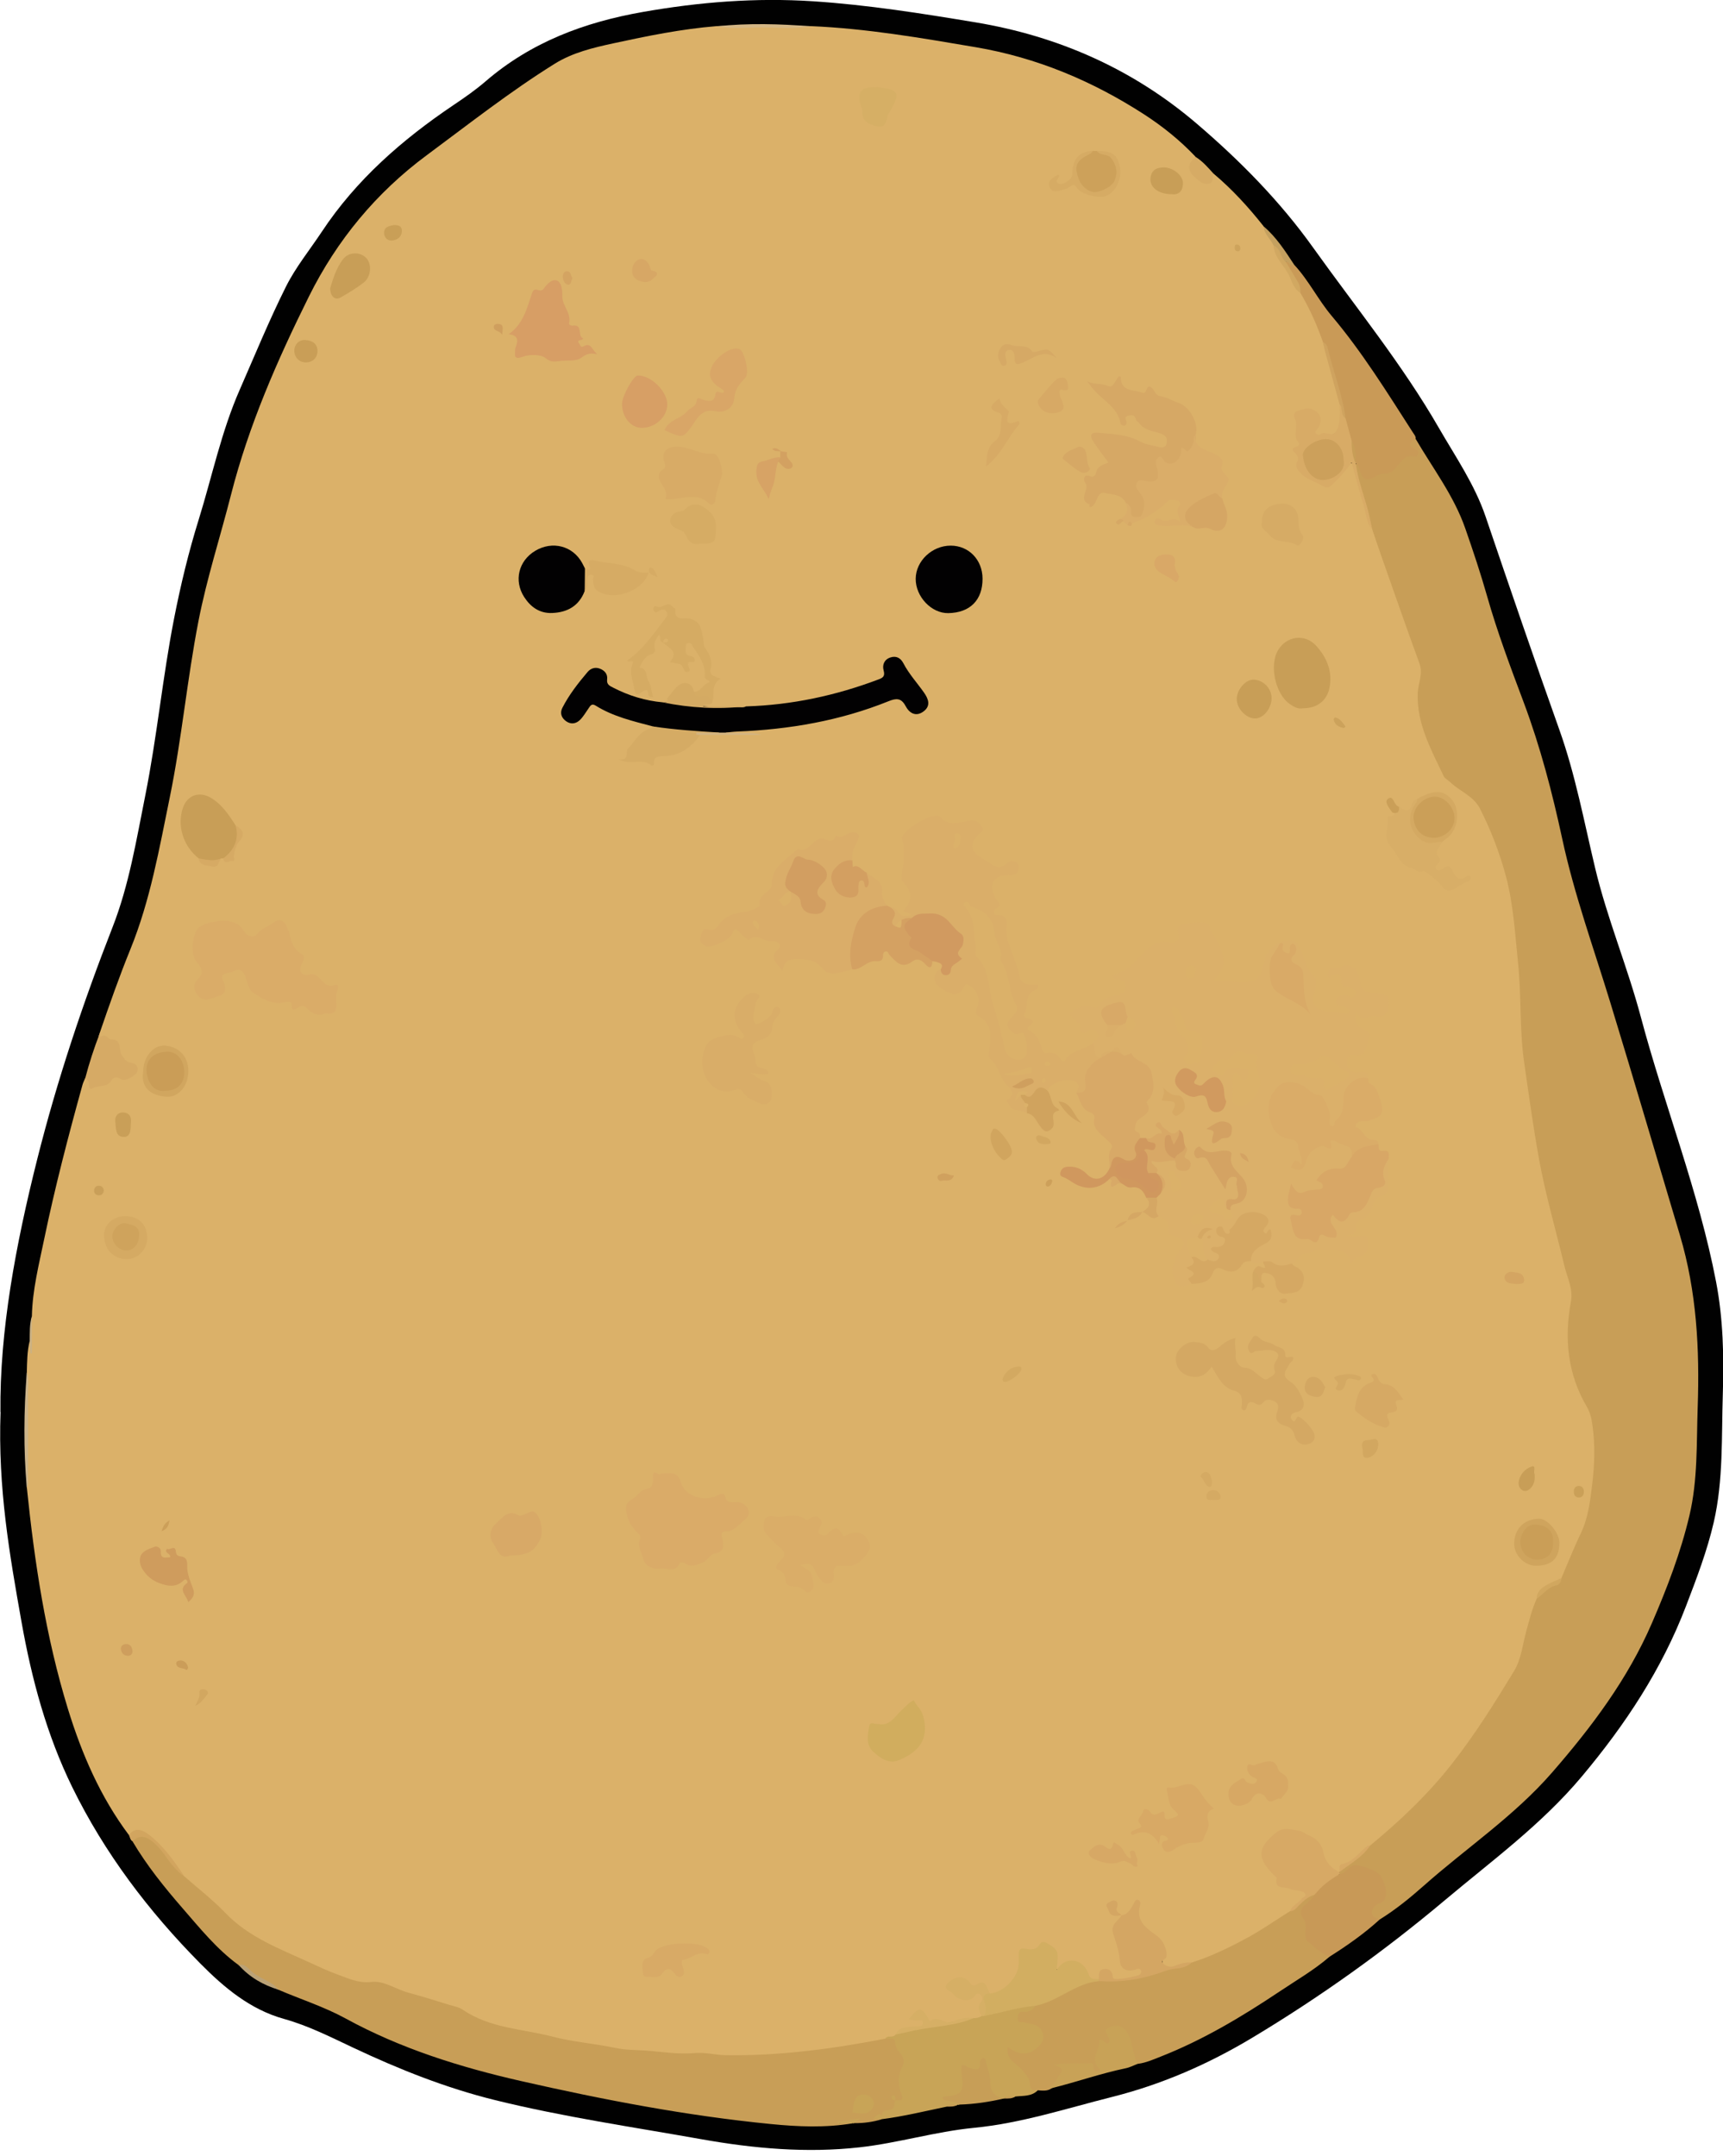 <svg width="275" height="344" viewBox="0 0 275 344" fill="none" xmlns="http://www.w3.org/2000/svg">
<g clip-path="url(#clip0_382_236)">
<path d="M0.07 225.28C-0.07 212.38 2.5 198.62 5.94 184.95C9.12 172.32 13.23 160.03 17.97 147.91C20.6 141.19 21.76 134.03 23.18 126.95C25.06 117.57 25.95 108.03 27.79 98.65C28.83 93.34 30.1 88.08 31.71 82.91C33.86 75.98 35.33 68.84 38.27 62.16C40.68 56.66 42.96 51.09 45.64 45.73C47.19 42.63 49.44 39.87 51.37 36.96C56.86 28.67 64.19 22.28 72.37 16.77C74.14 15.58 75.9 14.36 77.51 12.97C84.77 6.72 93.28 3.54 102.65 1.9C111.65 0.32 120.62 -0.39 129.73 0.2C138.47 0.77 147.1 2.14 155.72 3.57C168.97 5.78 180.84 11.04 191.02 19.74C197.91 25.63 204.29 32.09 209.6 39.53C216.39 49.03 223.8 58.12 229.65 68.27C232.31 72.88 235.36 77.28 237.11 82.42C240.97 93.78 244.86 105.14 248.89 116.45C251.44 123.6 252.83 131.1 254.59 138.48C256.52 146.57 259.76 154.26 261.89 162.27C265.66 176.41 271.12 190.07 273.89 204.48C275.03 210.39 275.16 216.41 274.97 222.44C274.75 229.26 275.07 236.12 273.53 242.84C272.47 247.43 270.79 251.81 269.11 256.2C265.25 266.31 259.41 275.15 252.45 283.44C246.05 291.07 238.12 296.85 230.62 303.15C220.95 311.28 210.68 318.62 199.84 325.12C192.83 329.32 185.45 332.55 177.45 334.56C170.14 336.4 162.97 338.75 155.42 339.48C149.26 340.08 143.32 341.91 137.17 342.59C128.72 343.53 120.34 342.78 112.04 341.31C101.02 339.35 89.92 337.74 79.04 335.06C71.17 333.12 63.69 330.14 56.35 326.68C52.77 324.99 49.2 323.18 45.33 322.1C39.93 320.6 35.78 317.11 31.95 313.24C23.71 304.91 16.69 295.65 11.53 285.12C7.45 276.79 5.05 267.87 3.43 258.74C1.54 248.08 -0.35 237.42 0.09 225.26L0.07 225.28Z" fill="#010101"/>
<path d="M5.09 209.97C5.18 205.79 6.21 201.76 7.05 197.7C8.77 189.41 10.91 181.22 13.17 173.06C13.27 172.7 13.45 172.36 13.59 172.01C13.74 171.92 13.91 171.92 14.03 172.04C15.02 173.07 15.99 173.19 17.23 172.26C17.93 171.74 18.55 171.37 19.45 171.68C19.94 171.85 20.41 171.58 20.82 171.32C21.49 170.89 21.66 170.28 20.82 170.02C19.52 169.62 19.06 168.6 18.7 167.54C18.31 166.41 17.49 165.87 16.47 165.8C15.49 165.74 15.75 165.31 15.92 164.78C17.46 160.29 19.03 155.82 20.82 151.42C23.99 143.63 25.42 135.39 27.1 127.2C29.01 117.88 29.86 108.4 31.68 99.07C33.01 92.25 35.16 85.65 36.87 78.93C39.7 67.85 44.26 57.46 49.31 47.29C53.76 38.34 60.03 30.74 68.14 24.74C74.85 19.77 81.42 14.6 88.52 10.18C91.39 8.39 94.67 7.61 97.91 6.91C103.35 5.73 108.81 4.62 114.37 4.17C119.39 3.95 124.4 4.15 129.42 4.17C138.28 4.54 147 6.05 155.72 7.53C165.46 9.18 174.36 12.92 182.61 18.25C185.59 20.18 188.36 22.41 190.81 25C190.83 25.83 189.76 26.46 190.55 27.48C191.6 28.86 192.41 28.99 193.68 27.69C196.65 30.19 199.26 33.04 201.67 36.09C202.12 37.19 203.22 37.87 203.58 39.03C204.58 41.77 206.32 44.09 207.8 46.55C209.51 49.02 210.59 51.79 211.56 54.61C212.21 57.87 213.41 60.99 214.17 64.23C214.19 65.48 214.32 66.74 214 67.97C213.64 69.33 211.13 70.27 210 69.46C209.44 69.06 209.69 68.59 209.98 68.18C210.39 67.59 210.62 67.05 210.06 66.42C209.49 65.78 208.83 65.58 208 65.79C207.37 65.95 207.06 66.29 207.15 66.96C207.23 67.5 207.16 68.08 207.29 68.58C207.69 70.15 207.28 71.73 207.4 73.31C207.5 74.67 208.05 75.42 209.07 76.06C211.39 77.53 212.23 77.41 214.02 75.33C214.2 75.12 214.35 74.89 214.52 74.68C214.83 74.31 215.09 73.8 215.67 73.9C216.23 74 216.39 74.52 216.51 75C217 76.96 217.62 78.88 218.13 80.83C218.45 82.09 218.69 83.38 219.41 84.51C220.22 85.9 220.56 87.47 221.06 88.96C222.83 94.31 224.82 99.57 226.68 104.88C227.25 106.51 227.49 108.09 226.91 109.83C226.34 111.53 226.79 113.31 227.3 114.99C228.03 117.4 229.02 119.71 230 122.03C230.73 123.75 232.13 124.81 233.59 125.75C235.62 127.07 236.8 128.92 237.77 131.07C240.7 137.54 242 144.35 242.51 151.38C243.15 160.03 243.2 168.73 244.79 177.3C245.84 182.99 246.72 188.72 248.27 194.31C249.29 197.99 250.14 201.73 251.05 205.44C251.43 206.99 251.08 208.49 250.88 209.99C250.24 214.93 251.07 219.59 253.54 223.9C254.75 226.01 254.8 228.3 254.9 230.56C255.25 238.08 253.27 245.04 249.59 251.56C249.07 252.32 248.25 252.64 247.46 252.98C246.51 253.39 245.81 253.99 245.6 255.06C244.63 257.73 243.85 260.45 243.35 263.25C243.14 264.4 242.65 265.42 242.12 266.44C238.62 273.08 234.31 279.18 229.46 284.87C226.35 288.51 222.82 291.79 218.93 294.63C218.36 294.85 217.91 295.22 217.49 295.65C216.73 296.42 216.02 297.24 214.88 297.48C214.33 297.6 214.21 298.13 213.97 298.55C213.87 298.67 213.74 298.74 213.58 298.76C211.75 298.42 211.34 296.82 210.79 295.45C210.09 293.71 207.87 292.26 205.57 292.26C203.99 292.26 202.48 293.56 201.91 295.49C201.54 296.75 202.3 297.62 203.02 298.56C204.24 300.18 205.74 301.1 207.77 301.42C208.88 301.59 208.93 302.3 208.09 303.17C207.44 303.83 206.68 304.38 206.08 305.1C201.27 308.79 196.06 311.71 190.24 313.47C189.36 313.47 188.53 313.73 187.69 313.94C185.9 314.38 185.23 313.68 185.62 311.93C185.87 310.83 185.38 309.95 184.51 309.42C183.29 308.69 182.7 307.41 181.71 306.49C181.01 305.84 181.47 304.95 181.43 304.01C180.63 304.6 180.37 305.79 179.22 305.71C178.35 305.39 177.76 304.81 177.57 303.85C176.96 305.42 178.53 305.11 179.09 305.68C177.1 308.3 179.11 310.75 179.46 313.26C179.57 314.03 180.3 314.31 181.15 313.91C181.6 313.7 182.18 313.69 182.4 314.27C182.61 314.82 182.21 315.22 181.77 315.47C180.94 315.93 179.98 315.89 179.08 316.07C178.14 316.26 177.55 315.82 176.89 315.07C176 314.06 175.92 315.49 175.46 315.83C174.43 316.36 173.86 315.79 173.32 314.99C171.99 313.01 171.49 312.9 169.37 314.03C168.66 314.41 168.35 314.17 168.31 313.43C168.29 313.05 168.39 312.67 168.35 312.29C168.2 310.84 167.23 310.51 165.86 310.85C163.88 311.34 163 312.13 162.75 314.37C162.48 316.84 160.05 318.41 158.07 318.22C157.27 317.67 156.85 316.23 155.42 317.16C155.16 317.33 154.84 316.96 154.61 316.72C154.39 316.48 154.2 316.19 153.9 316.06C153.09 315.73 152.33 315.98 151.84 316.6C151.33 317.25 152.13 317.52 152.46 317.87C153.29 318.75 154.24 318.87 155.21 318.11C155.64 317.78 156.08 317.62 156.56 317.9C157.06 318.19 157.17 318.76 156.97 319.2C156.6 320.05 156.93 320.91 156.77 321.75C156.46 322.19 156 322.32 155.5 322.37C154.45 322.33 153.4 322.43 152.44 322.81C151.06 323.35 149.77 322.39 148.41 322.71C148.07 322.79 147.97 322.3 147.84 322C147.45 321.18 146.88 321.03 146.16 321.52C146.07 321.68 146.1 321.77 146.23 321.82C146.75 322.02 147.63 321.82 147.6 322.67C147.57 323.61 146.7 323.62 145.99 323.69C144.89 323.79 143.79 323.86 143.1 324.91C142.55 325.38 141.81 325.32 141.2 325.61C135.53 326.76 129.85 327.88 124.03 328.03C121.58 328.1 119.13 328.39 116.67 328.34C103.46 328.08 90.43 326.51 77.65 323.02C77.12 322.88 76.56 322.77 76.11 322.48C71.52 319.5 66.01 319.05 61.09 316.97C60.89 316.89 60.67 316.82 60.45 316.83C55.1 317.01 50.83 313.89 46.12 312.13C39.36 309.61 34.42 304.62 29.4 299.75C27.8 297.83 26.39 295.77 24.65 293.96C23.48 292.75 22.2 292.25 20.57 292.76C16.02 286.69 13.06 279.84 10.85 272.67C7.3 261.14 5.51 249.27 4.28 237.3C4.17 231.2 4.16 225.09 4.28 218.99C4.32 217.29 4.33 215.58 4.74 213.91C5.11 214.31 4.89 214.81 4.95 215.26C5.05 213.5 4.8 211.73 5.09 209.97Z" fill="#DBB169"/>
<path d="M218.7 294.42C223.45 290.5 227.88 286.31 231.72 281.42C235.41 276.73 238.53 271.74 241.61 266.67C242.84 264.65 243.01 262.35 243.62 260.16C244.1 258.43 244.52 256.69 245.27 255.05C245.85 253.98 246.66 253.18 247.85 252.81C248.43 252.63 248.89 252.29 249.21 251.77C250.22 249.42 251.15 247.03 252.26 244.73C253.5 242.17 253.81 239.43 254.14 236.68C254.5 233.65 254.6 230.63 254.19 227.57C254.04 226.46 253.85 225.43 253.29 224.48C250.18 219.21 249.64 213.56 250.73 207.64C251.1 205.65 250.13 203.8 249.68 201.93C248.32 196.23 246.66 190.6 245.62 184.83C244.7 179.71 243.99 174.56 243.25 169.41C242.5 164.16 242.84 158.87 242.29 153.63C241.81 149 241.56 144.31 240.35 139.79C239.35 136.06 237.96 132.45 236.2 128.99C235.18 126.99 233 126.26 231.48 124.8C231.13 124.46 230.6 124.22 230.41 123.81C228.41 119.59 226.09 115.44 226.28 110.57C226.34 109 227.17 107.53 226.55 105.84C224.45 100.12 222.46 94.35 220.43 88.6C219.94 87.22 219.48 85.83 219.01 84.44C217.98 81.07 216.9 77.72 216.22 74.26C216.83 73.46 217.09 74.26 217.2 74.58C217.69 76.13 218.51 75.88 219.84 75.53C221.42 75.11 222.6 74.34 223.62 73.2C224.16 72.61 224.82 72.36 225.62 72.28C224.43 70.71 224.47 70.47 225.93 69.99C228.67 74.7 232.04 79.07 233.86 84.29C235.1 87.85 236.3 91.43 237.33 95.05C238.97 100.84 241.09 106.46 243.2 112.08C245.85 119.16 247.75 126.44 249.34 133.82C251.25 142.7 254.35 151.23 257 159.9C260.79 172.27 264.42 184.69 268.13 197.09C270.8 206.05 271.28 215.23 270.96 224.51C270.76 230.29 270.99 236.1 269.64 241.8C268.24 247.72 266.07 253.37 263.66 258.94C259.8 267.87 254.07 275.49 247.71 282.8C241.65 289.76 234.04 294.82 227.23 300.86C225.04 302.8 222.75 304.66 220.24 306.22C219.45 306.57 218.95 306.09 218.7 305.49C218.42 304.82 218.77 304.13 219.34 303.78C220.68 302.96 221.07 301.93 220.46 300.48C220.07 299.56 217.89 297.93 216.91 297.92C216.34 297.92 215.87 298.19 215.41 298.5C214.93 298.82 214.53 299.36 213.82 299.1C213.73 299.02 213.7 298.93 213.72 298.83C213.74 298.73 213.76 298.68 213.78 298.68C214.17 297.95 214.69 297.47 215.53 297.14C216.85 296.62 217.5 295.17 218.7 294.42Z" fill="#C89E57"/>
<path d="M29.4 299.34C31.6 301.28 33.95 303.08 35.97 305.19C39.68 309.06 44.54 310.86 49.22 313.01C50.79 313.73 52.36 314.47 53.98 315.06C55.68 315.67 57.27 316.44 59.28 316.2C61.32 315.96 63.18 317.38 65.17 317.91C67.37 318.5 69.54 319.19 71.72 319.86C72.45 320.08 73.26 320.22 73.86 320.63C78.21 323.61 83.4 323.68 88.25 324.94C91.51 325.78 94.88 326.03 98.17 326.72C99.67 327.04 101.21 327.05 102.7 327.13C105.41 327.29 108.12 327.8 110.84 327.55C112.55 327.39 114.19 327.87 115.88 327.89C124.44 328.01 132.88 326.88 141.26 325.26C142.35 324.86 142.91 325.18 143.51 326.29C144.37 327.87 144.73 329.29 144.12 331.05C143.79 332 144 333.09 144.29 334.1C144.51 334.88 144.3 335.39 143.4 335.38C143.29 335.38 143.19 335.24 143.08 335.25C142.98 335.25 142.99 335.37 143.1 335.45C143.15 337.05 141.57 337.07 140.78 337.84C140.7 337.92 140.38 337.75 140.16 337.76C140.32 337.91 140.61 337.87 140.71 338.12C139.29 338.55 137.83 338.74 136.34 338.73C136.29 338.42 136.32 338.18 136.73 338.36C136.65 338.04 136.44 338.26 136.34 338.3C135.62 338.59 134.86 338.53 134.11 338.59C133.89 338.62 134.16 338.87 134.08 338.67C134.06 338.6 134.1 338.55 134.19 338.57C134.82 338.66 135.49 338.35 136.08 338.76C131.73 339.49 127.35 339.3 123.02 338.87C109.57 337.55 96.3 335 83.15 332.01C73.48 329.81 63.94 326.84 55.14 322.02C51.73 320.16 48.02 318.98 44.47 317.46C42.19 316.39 40.17 314.9 38.08 313.51C34.62 310.99 31.95 307.68 29.17 304.48C26.24 301.11 23.44 297.64 21.16 293.79C21.83 292.61 22.74 292.38 23.91 293.18C24.72 293.73 25.44 294.43 26 295.21C27.05 296.66 28.21 298.01 29.38 299.35L29.4 299.34Z" fill="#C89E57"/>
<path d="M190.16 313.12C193.23 312.16 196.08 310.77 198.92 309.24C201.35 307.94 203.57 306.35 205.9 304.91C206.94 304.15 207.76 303.13 208.83 302.41C209.17 302.18 209.46 302.01 209.85 302.22C210.08 303.11 209.33 303.46 208.86 303.93C208.25 304.54 207.99 305.17 208.41 305.98C208.61 306.37 208.78 306.8 208.76 307.23C208.64 309.63 210.12 310.75 212.09 311.51C212.4 311.63 212.34 311.95 212.17 312.2C209.69 314.34 206.84 315.97 204.13 317.79C198.14 321.79 191.96 325.48 185.23 328.12C184.07 328.58 182.92 329.09 181.66 329.26C180.91 329.04 180.61 328.44 180.62 327.76C180.64 326.53 179.84 325.63 179.5 324.54C179.23 323.67 178.48 323.64 177.74 323.79C176.88 323.97 177.29 324.6 177.32 325.1C177.36 325.79 177.31 326.21 176.34 326.4C175.32 326.6 175.24 327.78 175.29 328.74C175.31 329.05 175.57 329.33 175.65 329.65C175.73 330 175.96 330.41 175.46 330.65C175.09 330.83 174.66 330.84 174.42 330.48C173.25 328.74 171.5 329.99 170.06 329.61C169.65 329.5 169.91 329.8 169.88 329.97C169.63 331.28 169.19 332.49 167.88 333.15C167.19 333.66 166.4 333.54 165.63 333.49C164.77 333.89 164.15 333.83 164.02 332.7C163.87 331.4 162.83 330.66 162.04 329.77C161.64 329.32 161.11 329 160.79 328.48C160.44 327.91 160.09 327.25 160.58 326.66C161.03 326.11 161.63 326.55 162.07 326.8C163.36 327.53 164.35 327.02 165.31 326.17C166.32 325.28 166.22 324.16 165.02 323.55C164.53 323.3 163.99 323.19 163.45 323.09C162.74 322.96 162.02 322.88 162.03 321.87C162.04 320.95 162.55 320.62 163.37 320.57C164.06 320.52 164.59 320.14 165.11 319.72C167.44 318.79 169.79 317.94 171.88 316.51C172.96 315.77 174.35 316.28 175.54 315.83C175.95 315.64 176.39 315.59 176.81 315.69C179.02 316.23 181.11 315.8 183.09 314.85C185.09 313.9 187.36 314.16 189.39 313.39C189.64 313.29 189.93 313.32 190.14 313.12H190.16Z" fill="#C89E57"/>
<path d="M165.22 320.01C164.83 320.71 164.17 321.03 163.45 320.96C162.59 320.88 162.5 321.3 162.43 321.97C162.33 322.89 163 322.52 163.4 322.63C164.6 322.97 166.08 322.85 166.47 324.52C166.66 325.36 166.34 325.9 165.73 326.51C164.14 328.11 162.56 327.84 160.81 326.57C160.5 328.63 162.29 329.22 163.16 330.27C163.76 330.99 164.37 331.7 164.39 332.53C164.41 333.61 165.03 333.44 165.64 333.49C164.64 334.5 163.31 334.34 162.06 334.48C161.51 334.79 160.83 334.35 160.31 334.8H160.33C158.75 334.87 157.9 334.17 157.65 332.48C157.5 331.46 157.5 330.41 156.86 329.26C156.42 331.37 155.15 330.32 154.13 330.14C153.47 331.79 155.12 334.56 151.92 334.9C152.25 335.11 153.09 334.88 153.1 335.78L153 335.84L152.89 335.79C152.34 336.08 151.67 335.69 151.13 336.09C147.67 336.8 144.24 337.65 140.73 338.1C140.26 338.07 139.8 338.03 139.33 338C139.82 337.8 140.1 336.96 140.79 337.53C140.71 336.14 142.68 337.15 142.72 335.87C142.72 335.61 142.85 335.35 142.93 335.09C143.57 335.03 144.39 335.4 143.84 334.02C143.32 332.71 143.23 331.16 143.99 329.79C144.44 328.99 144.26 328.27 143.75 327.68C143.28 327.13 142.94 326.65 142.87 325.87C142.78 324.88 141.86 325.38 141.29 325.24C141.68 324.62 142.54 325.2 142.93 324.59C144.89 323.36 147.19 323.25 149.34 322.99C151.39 322.74 153.38 322.3 155.4 321.96C155.88 322.01 156.3 321.86 156.71 321.63C156.85 321.51 156.99 321.4 157.15 321.31C159.28 320.52 161.5 320.1 163.73 319.74C164.26 319.65 164.8 319.54 165.25 319.99L165.22 320.01Z" fill="#C8A457"/>
<path d="M225.94 70.01C224.9 70.59 224.63 71.15 225.97 71.7C226.29 71.83 226.5 72.08 226.3 72.47C226.17 72.72 226.03 72.95 225.69 72.85C224.31 72.41 223.71 73.62 223.08 74.33C222.42 75.06 221.85 75.63 220.84 75.6C220.32 75.58 219.9 75.82 219.47 76.05C218.1 76.8 217.51 76.56 217.04 75.05C216.91 74.63 216.78 74.22 216.41 73.95C216.35 73.89 216.29 73.83 216.23 73.78C215.82 72.71 216.03 71.47 215.33 70.49C214.92 69.27 214.47 68.07 214.4 66.76C213.83 62.57 212.56 58.57 211.16 54.6C210.2 51.87 209.03 49.22 207.55 46.73C206.94 45.04 205.69 43.67 205.15 41.95C205.82 41.01 206.02 42.42 206.55 42.23C208.87 44.71 210.35 47.79 212.52 50.37C217.42 56.17 221.4 62.62 225.5 68.99C225.7 69.31 225.99 69.59 225.94 70.01Z" fill="#C99A57"/>
<path d="M212.17 312.21C211.12 311.66 210.11 311.08 209.29 310.18C209.1 309.97 208.73 309.88 208.57 309.58C207.98 308.48 208.85 307.21 208 306.05C206.92 304.57 208.46 303.91 209.24 303.05C209.46 302.81 209.64 302.54 209.84 302.29C210.25 300.81 212.19 299.19 213.78 299.01C214.84 298.94 215.19 297.69 216.26 297.56C216.99 297.47 219.92 298.44 220.36 299.27C220.99 300.45 221.56 301.71 220.95 303.13C220.79 303.5 220.48 303.51 220.19 303.64C219.5 303.93 218.92 304.44 218.95 305.19C218.98 305.83 219.65 306.05 220.23 306.22C217.74 308.49 215 310.41 212.16 312.2L212.17 312.21Z" fill="#C89957"/>
<path d="M167.89 333.15C167.75 333.09 167.61 333.02 167.48 332.96C168.37 332.59 168.6 331.71 169.11 331.04C169.85 330.08 169.39 329.86 168.22 329.41C170.47 329.03 172.25 329.28 174.01 329.18C174.64 329.15 174.56 329.62 174.57 329.95C174.58 330.39 174.76 330.56 175.16 330.48C175.82 330.36 175.4 329.98 175.25 329.81C174.03 328.41 175.44 327.15 175.45 325.82C175.45 325.23 175.63 325.23 176.71 326.06C177.18 325.84 177.11 325.35 176.96 325.08C176.6 324.4 175.96 323.79 177.22 323.37C178.58 322.91 179.43 323.41 180.01 324.44C180.86 325.96 180.7 327.79 181.65 329.24C180.99 329.49 180.36 329.83 179.68 329.97C175.69 330.8 171.84 332.16 167.89 333.14V333.15Z" fill="#C8A257"/>
<path d="M15.94 164.8C15.97 165.01 16 165.23 16.03 165.44C16.83 164.75 17.33 165.82 17.63 165.82C19.66 165.78 18.81 167.65 19.51 168.44C19.85 168.82 19.95 169.29 20.57 169.46C21.23 169.64 22.16 169.76 21.95 170.83C21.8 171.58 19.95 172.61 19.34 172.19C18.59 171.69 18.1 171.83 17.71 172.46C16.99 173.6 15.64 173.04 14.72 173.66C14.4 173.87 14.2 173.55 14.22 173.12C14.24 172.68 14 172.29 13.6 172.03C14.24 169.58 15.02 167.18 15.94 164.82V164.8Z" fill="#D6AA65"/>
<path d="M153.09 335.78C152.33 335.1 151.21 335.39 150.41 334.81C150.46 334.69 150.49 334.53 150.53 334.52C153.69 334.17 153.87 333.93 153.43 330.54C153.39 330.22 153.43 329.89 153.43 329.58C153.97 329.29 154.29 329.75 154.64 329.87C155.66 330.22 156.53 330.57 156.43 328.9C156.41 328.63 156.64 328.37 156.94 328.36C157.31 328.35 157.3 328.68 157.36 328.94C157.61 329.99 158.03 330.98 158.04 332.12C158.04 333.56 158.72 334.62 160.33 334.78C157.95 335.33 155.54 335.7 153.09 335.77V335.78Z" fill="#C79E57"/>
<path d="M193.7 27.72C193.33 28.19 193.89 29.08 192.97 29.3C192.17 29.5 191.61 29.04 191.07 28.6C189.45 27.28 189.39 26.24 190.83 25.03C191.96 25.74 192.82 26.74 193.7 27.72Z" fill="#D6AB65"/>
<path d="M4.29 218.99C4.68 220.04 4.45 221.14 4.46 222.21C4.49 226.71 4.48 231.21 4.46 235.72C4.46 236.25 4.59 236.81 4.27 237.31C3.74 231.21 3.8 225.1 4.27 219L4.29 218.99Z" fill="#CCB48A"/>
<path d="M129.44 4.2C126.81 4.65 124.15 4.37 121.51 4.38C119.14 4.38 116.76 4.66 114.4 4.2C119.42 3.66 124.43 3.81 129.45 4.2H129.44Z" fill="#D4B684"/>
<path d="M29.4 299.34C28.02 298.43 27.1 297.09 26.17 295.79C25.6 294.99 24.93 294.28 24.18 293.69C23.21 292.94 22.14 292.72 21.18 293.78C20.77 293.57 20.75 293.12 20.58 292.77C21.62 291.31 22.97 292.09 23.8 292.73C26.11 294.52 27.8 296.91 29.41 299.34H29.4Z" fill="#D2A55F"/>
<path d="M206.54 42.22C205.91 42.71 205.79 41.61 205.25 41.8C204.5 41.8 204.33 41.22 204.12 40.68C203.91 40.14 203.65 39.63 203.28 39.18C202.81 38.13 201.76 37.38 201.69 36.12C203.71 37.83 205.11 40.04 206.55 42.22H206.54Z" fill="#C4A05F"/>
<path d="M38.09 313.5C39.13 313.25 39.65 314.11 40.26 314.62C41.57 315.73 43.37 316.07 44.48 317.45C42 316.7 39.83 315.45 38.09 313.5Z" fill="#BBA276"/>
<path d="M5.09 209.97V215.91C5.02 215.91 4.95 215.93 4.88 215.94C4.83 215.26 4.79 214.59 4.74 213.91C4.76 212.59 4.69 211.26 5.09 209.97Z" fill="#CAB184"/>
<path d="M136.09 338.74H133.74C133.74 338.66 133.74 338.57 133.74 338.49C134.82 338.33 135.9 338.18 137.22 337.99C136.8 338.34 136.58 338.53 136.35 338.72L136.23 338.78L136.1 338.74H136.09Z" fill="#C8A457"/>
<path d="M160.31 334.8C160.8 334.19 161.46 334.51 162.06 334.48C161.52 334.84 160.92 334.81 160.31 334.8Z" fill="#C79E57"/>
<path d="M151.12 336.09C151.63 335.52 152.28 335.82 152.88 335.79C152.33 336.12 151.72 336.1 151.12 336.09Z" fill="#C79E57"/>
<path d="M201.64 201.25C200.98 201.54 200.33 201.68 199.67 201.25C199.06 200.5 199.51 199.96 200.03 199.42C200.75 198.67 201.65 198.15 202.56 197.29C201.41 197.06 201.09 196.48 201.62 195.52C202.14 194.59 201.55 194.18 200.77 194.04C199.55 193.81 198.35 193.78 197.75 195.21C197.58 195.63 197.11 195.84 196.93 196.21C196.35 197.39 195.66 197.38 194.81 196.41C196.19 198 196.19 198.05 194.64 199.26C194.48 199.38 194.15 199.4 194.41 199.69C194.84 200.18 195.18 200.68 194.49 201.2C193.83 201.69 193.16 201.56 192.52 201.12C191.42 200.31 191.74 199.03 191.49 197.95C191.49 197.22 191.89 196.68 192.41 196.14C191.78 196.48 191.7 197.23 191.12 197.53C189.25 198.15 190.23 199.34 190.56 200.39C190.88 201.92 190.56 203.4 190.15 204.86C188.14 205.53 187.76 205.34 187.22 203.41C186.98 202.55 187.47 200.6 188.13 199.82C189.4 198.3 189.26 197.86 187.4 197.21C186.82 197.01 186.22 196.85 186.37 195.85C186.52 194.93 185.92 194.21 184.9 194.03C184.05 194.05 184.25 193.37 184.21 192.92C184.16 192.35 184.21 191.77 184.29 191.2C184.38 190.78 184.66 190.5 184.95 190.22C185.86 189.15 185.65 188.22 184.61 187.38C184.5 187.27 184.41 187.14 184.34 187.01C184.23 186.76 184.07 186.55 183.9 186.34C183.64 186.01 183.25 185.69 183.56 185.22C183.79 184.86 184.21 184.87 184.58 184.94C185.54 185.13 186.48 184.6 187.44 184.89C188.01 185.05 187.96 185.65 188.24 186.02C188.46 186.31 188.78 186.38 189.1 186.25C189.39 186.14 189.56 185.76 189.37 185.61C188.42 184.84 189.07 183.81 188.85 182.93C188.51 182.34 188.68 181.55 188.07 181.08C186.85 181.55 186.15 180.77 185.44 180C185.38 179.79 185.22 180.19 185.39 180.06C185.46 180 185.46 180.06 185.52 180.15C185.81 180.55 185.72 180.93 185.32 181.1C184.49 181.45 183.79 182.2 182.77 181.99C182.46 181.94 182.16 181.87 181.9 181.68C180.4 180.02 180.43 179.41 182.08 177.62C182.84 176.8 183.83 173.1 183.57 172.07C183.1 170.22 181.41 168.83 179.45 168.68C179.23 168.66 179.04 168.56 178.88 168.4C178.56 167.97 178.31 167.4 177.61 167.87C177.49 167.94 177.36 167.99 177.23 168.04C176.65 168.13 176.19 168.42 175.79 168.85C175.65 168.92 175.5 168.96 175.34 168.96C174.11 168.47 174.24 167.48 174.41 166.47C174.53 165.85 175.87 165.76 175.14 164.78C174.58 164.02 174.02 164.16 173.33 164.65C172.84 165 172.07 164.38 172.23 164.24C173.67 162.96 168.64 162.17 172 160.88C172.73 160.6 173.48 160.41 174.23 160.68C174.7 160.85 175.29 160.84 175.42 160.48C175.94 159.06 177.22 159.08 178.33 158.77C179.13 158.55 179.71 158.26 179.67 157.24C179.63 156.21 178.97 156.32 178.32 156.29C177.99 156.27 177.6 156.21 177.59 155.81C177.59 155.4 178 155.37 178.31 155.29C180.04 154.84 181.07 153.59 182.25 152.33C183.35 151.16 184.76 149.84 186.85 150.35C187.95 150.62 188.25 149.71 188.01 148.85C187.74 147.87 188.12 147.63 188.97 147.4C189.94 147.14 190.9 147.12 191.89 147.12C192.29 147.12 192.8 147.15 192.92 147.5C193.69 149.83 195.92 151.75 195.01 154.54C194.82 155.12 194.32 155.61 193.74 156.47C195.97 156.34 198 157.15 199.93 156.51C201.28 156.06 201.54 154.31 201.84 153.11C202.21 151.61 203.1 150.99 204.3 150.38C204.52 151.12 204.14 151.55 203.88 152.01C202.19 154.96 203.01 157.67 206.08 159.18C206.95 159.61 207.9 159.91 208.29 160.74C208.04 159.24 207.53 157.66 207.66 155.99C207.71 155.32 207.5 154.85 207 154.42C205.64 153.24 205.65 153.23 206.32 151.65C206.11 152.02 206.02 152.52 205.41 152.41C204.21 152.19 204.5 151.14 204.3 150.38C206.54 149.56 206.7 149.86 207.73 151.84C208.36 153.04 208.41 154.49 209.57 155.56C210.28 156.21 209.94 157.65 209.71 158.7C209.39 160.2 209.96 160.94 211.4 161.27C212.46 161.51 213.51 161.67 214.59 161.71C214.89 161.72 215.28 161.92 215.34 161.39C215.37 161.07 215.12 160.91 214.87 160.8C214.67 160.71 214.46 160.64 214.27 160.56C213.8 160.35 212.98 160.3 213.24 159.59C213.45 159.01 214.15 158.69 214.87 158.84C215.13 158.89 215.37 159.09 215.63 159.14C216 159.21 216.25 158.94 216.43 158.67C216.7 158.26 216.36 158.07 216.07 157.94C215.68 157.77 215.44 157.25 214.94 157.38C214.44 157.5 214.09 157.24 214.1 156.87C214.12 155.35 213.74 154.78 212.33 155.89C212.19 156 211.85 155.74 211.95 155.52C212.13 155.13 211.96 154.3 212.68 154.5C213.39 154.69 213.79 154.32 214.34 154.11C215.49 153.66 216.98 154.68 217 156.24C217.03 158.14 218.12 158.36 219.54 158.51C220.6 158.62 221.86 158.45 221.69 160.25C221.54 161.79 220.82 162.4 219.34 162.19C218.36 162.05 217.19 163.14 216.45 161.52C216.13 163 216.63 163.84 217.81 164.36C218.37 164.61 219.02 165.03 218.51 165.71C217.84 166.61 218.31 168.62 216.45 168.32C215.22 168.12 215 168.89 215.01 169.5C215.01 170.35 215.5 171.16 216.63 171.12C217.37 171.1 218.38 170.6 218.38 172.03C215.63 172.66 214.88 173.59 214.79 176.58C214.75 177.97 213.68 178.8 212.95 179.75C212.49 180.34 212.01 179.66 211.87 179.09C211.74 178.56 212.01 177.98 211.77 177.47C211.42 176.74 211.37 175.64 210.64 175.36C209.09 174.76 208.04 173.28 206.35 173.06C204.87 172.86 202.89 174.82 202.89 176.36C202.89 179.29 203.56 180.28 206.26 181.41C207.27 181.83 208.37 184.41 208.03 185.47C207.87 185.99 207.55 185.95 207.14 185.89C206.94 185.86 206.77 185.93 206.99 185.89C206.99 185.89 207.01 185.98 207.02 186.04C207.64 186.37 207.91 186.06 208.05 185.48C208.47 183.7 209.81 183.19 211.33 182.35C212.97 181.44 214.28 182.44 215.68 182.01C216.42 181.79 216.8 182.36 216.54 183.11C216.38 183.57 216.14 184 216.02 184.48C215.47 186.01 214.53 186.91 212.76 186.91C211.33 186.91 211.07 187.4 211.33 188.93C211.4 189.35 211.35 189.85 210.96 189.89C209.41 190.05 207.87 191.16 206.21 190.06C205.72 191.23 206.09 191.97 207.24 192.51C208.26 192.99 208.29 193.61 207.43 194.14C207.09 194.35 206.46 194.2 206.52 194.86C206.58 195.51 206.66 196.18 207.06 196.72C207.41 197.2 209.7 197.58 210.09 197.18C210.63 196.61 211.15 196.51 211.84 196.8C212.08 196.9 212.39 196.97 212.59 196.72C212.79 196.47 212.64 196.2 212.52 195.96C212.37 195.67 212.09 195.46 211.98 195.14C211.8 194.62 211.94 194.16 212.31 193.79C212.72 193.38 213.06 193.63 213.45 193.9C214.1 194.36 214.42 194.23 215.23 193.68C216.87 192.57 217.77 191.01 219.03 189.7C219.95 188.75 220.37 188.06 220.46 186.84C220.51 186.08 220.48 185.03 221.65 184.83C221.65 185.76 221.65 186.69 221.65 187.61C221.64 188.97 222.04 190.49 220.04 190.96C219.48 191.09 219.22 191.82 219.07 192.41C218.81 193.43 218.25 194.18 217.26 194.58C216.7 194.8 216.34 195.19 216.41 195.83C216.51 196.79 215.98 197.07 214.9 196.97C215.59 197.47 216.11 197.26 216.59 197.3C217.23 197.34 218.25 196.77 218.28 197.86C218.31 198.69 218.6 199.89 217.3 200.33C216.56 200.58 215.95 201.02 215.49 201.84C215.57 199.87 214.4 199.71 212.9 199.42C211.1 199.07 209.61 199.66 208.02 200.1C207.21 200.32 207.04 201.34 206.23 201.58C204.57 203.33 203.14 201.78 201.64 201.25Z" fill="#DBB06A"/>
<path d="M174.41 166.47C175.05 167.12 174.21 168.62 175.72 168.77C175.83 169.18 175.49 169.33 175.26 169.54C174.23 170.5 173.58 171.59 173.65 173.1C173.71 174.36 173.1 174.7 171.79 174.35C172.42 173.09 172.14 172.44 170.62 172.33C169.26 172.23 167.51 172.99 167.19 174.02C166.39 174.07 165.63 174.08 165.03 174.8C164.65 175.26 164.06 175.54 163.52 174.88C163.63 174.36 163.25 174.41 162.95 174.42C162.87 174.42 162.65 174.38 162.69 174.62C162.79 174.56 162.89 174.56 163.01 174.62C163.34 175.03 163.73 175.39 163.78 175.95C163.38 176.41 163.82 176.54 164.09 176.74C164.22 177.07 164.17 177.36 163.93 177.62C163.12 176.88 161.65 177.54 161.08 176.27C160.95 175.99 160.53 175.64 160.84 175.43C162.24 174.51 161.29 173.71 160.67 173.09C159.48 171.9 159.42 170.05 158.09 168.98C157.64 168.62 157.83 168.14 157.88 167.64C158.08 165.61 158.63 163.44 156.21 162.16C155.75 161.92 155.69 161.44 155.92 160.87C156.54 159.39 156.01 157.97 154.65 157.18C154.36 157.01 154.18 156.83 153.94 157.33C153.16 159.02 152 158.77 150.64 157.97C149.12 157.08 148.72 156.13 149.57 154.93C149.68 154.78 149.94 154.74 150.13 154.66C150.59 155.01 150.9 154.97 151.38 154.54C152.67 153.38 152.62 151.69 153.24 150.27C153.3 150.13 153.26 149.95 153.22 149.78C152.56 147.01 148.13 145.21 145.65 146.71C145.16 146.88 144.62 146.86 144.16 147.12C143.68 147.32 143.36 147.77 142.83 147.88C142.23 147.76 142.04 147.34 142.19 146.83C142.39 146.15 142.24 145.49 142.25 144.82C143.32 144.66 143.35 146.34 144.5 146.09C144.8 146.03 145.15 146.24 145.45 145.81C145 145.66 144.57 145.51 144.13 145.36C145.65 143.77 145.65 142.37 144.16 140.76C143.91 140.49 143.87 140.17 143.91 139.85C144.15 137.84 144.5 135.89 143.98 133.81C143.66 132.54 149.24 129.36 150 130.26C151.57 132.11 153.37 130.99 155.01 130.91C155.96 130.86 156.22 131.22 156.65 131.79C157.26 132.58 156.56 132.74 156.15 133.16C154.68 134.7 154.88 135.82 156.73 136.92C157.29 137.25 157.83 137.59 158.37 137.95C159.14 138.46 159.84 138.53 160.58 137.85C161.02 137.46 161.56 137.13 162.2 137.59C162.7 137.95 162.65 138.45 162.5 138.92C162.26 139.68 161.58 139.55 160.99 139.57C158.44 139.65 157.61 141.27 159.03 143.5C159.4 144.08 159.98 144.46 158.93 144.96C158.52 145.15 158.53 146 158.99 145.97C161.31 145.83 160.52 147.91 160.61 148.69C160.88 151.29 162.38 153.46 162.78 156.01C162.93 156.95 164.49 157.29 165.67 157.06C165.83 157.79 165.3 157.88 164.96 158.08C163.39 158.97 164.23 160.82 163.39 161.99C163.37 162.02 163.64 162.38 163.81 162.42C164.77 162.63 165.39 162.89 164.23 163.76C163.98 163.95 163.92 164.29 164.24 164.42C165.71 165.02 165.93 166.43 166.42 167.67C166.49 167.84 166.78 168.08 166.89 168.04C168.05 167.68 168.81 168.16 169.4 169.12C169.52 169.31 169.84 169.39 169.96 169.19C170.95 167.48 173.03 167.55 174.4 166.46L174.41 166.47Z" fill="#DAAE69"/>
<path d="M104.23 115.9C101.08 115.06 97.89 114.34 95.08 112.58C94.43 112.17 94.22 112.6 93.94 113.01C93.5 113.63 93.12 114.31 92.59 114.84C91.96 115.47 91.14 115.62 90.36 115.07C89.6 114.53 89.33 113.76 89.76 112.92C90.83 110.83 92.28 108.98 93.79 107.2C94.25 106.66 94.95 106.38 95.72 106.67C96.52 106.97 97.01 107.55 96.9 108.41C96.8 109.22 97.34 109.44 97.87 109.71C100.35 110.99 102.98 111.8 105.77 112.05C107.49 112.04 109.3 111.76 110.89 112.3C113.35 113.14 115.81 112.66 118.26 112.84C118.53 112.86 118.8 112.85 119.05 112.7C126.37 112.48 133.42 110.97 140.26 108.38C140.98 108.11 141.27 107.83 141.03 106.96C140.78 106.05 141.15 105.19 142.15 104.88C143.05 104.6 143.74 104.97 144.18 105.81C145.07 107.52 146.37 108.93 147.47 110.49C148.19 111.51 148.6 112.62 147.39 113.51C146.17 114.41 145.13 113.77 144.54 112.65C143.83 111.32 143.04 111.38 141.8 111.88C134.08 114.99 125.99 116.38 117.7 116.71C117.11 116.73 116.51 116.81 115.92 116.87C115.5 117.24 115.03 117.06 114.57 116.99C111.99 116.77 109.38 117.33 106.81 116.74C105.92 116.54 104.96 116.61 104.25 115.89L104.23 115.9Z" fill="#020102"/>
<path d="M136.03 154.66C134.42 154.99 132.44 155.97 131.32 154.56C130.12 153.04 128.84 153.06 127.31 153.01C126.12 152.97 125.14 153.18 124.87 154.9C123.97 153.54 122.64 152.85 124.24 151.37C124.96 150.7 123.88 150.03 123.21 150.13C121.97 150.32 120.83 148.8 119.51 149.95C119.42 150.03 118.45 149.24 118.03 148.74C117.42 148.02 117.17 148.11 116.87 148.96C116.55 149.87 113.59 151.29 112.72 150.98C112.04 150.74 111.59 150.21 111.81 149.46C111.98 148.89 112.08 147.99 113.02 148.29C113.86 148.56 114.32 148.12 114.68 147.6C115.74 146.07 117.29 145.66 118.99 145.46C119.88 145.36 121.31 144.6 121.27 144.45C120.83 142.63 123.17 142.38 123.17 141.1C123.17 138.1 125.65 137.11 127.32 135.44C129.2 136.29 129.65 133.45 131.46 133.84C131.97 133.95 133.13 134.65 133.38 133.26C134.52 134.04 135.29 132.64 136.27 132.77C136.87 132.84 137.35 133.16 136.91 134.03C136.4 135.03 135.83 136.07 136.02 137.29C135.53 137.84 134.74 137.83 134.19 138.29C132.99 139.29 132.94 141.14 134.14 142.1C135.39 143.11 136.22 142.85 136.63 141.3C136.74 140.87 136.96 140.17 137.27 140.3C138.6 140.83 137.9 139.52 138.31 139.26C138.53 139.41 138.75 139.58 138.98 139.72C139.97 140.34 140.93 140.87 140.78 142.38C140.71 143.05 141.08 143.88 141.59 144.5C140.84 145.17 139.8 145.24 138.96 145.74C137.54 146.59 136.65 147.81 136.54 149.4C136.44 150.96 135.84 152.49 136.25 154.08C136.31 154.3 136.15 154.49 136.01 154.66H136.03Z" fill="#DAAD69"/>
<path d="M51.93 161.66C50.81 162.23 49.76 161.74 48.82 160.71C48.57 160.43 48.06 160.48 47.73 160.66C47.09 161 46.51 161.61 46.55 160.15C46.56 159.73 45.66 159.85 45.23 159.94C43.27 160.32 41.74 159.25 40.3 158.3C39.67 157.88 39.51 156.72 39.19 155.87C38.82 154.88 38.24 154.36 37.23 154.99C36.56 155.4 34.79 154.93 35.75 156.83C36.01 157.35 36.2 158.53 35.07 158.84C33.98 159.14 32.75 160 31.75 159.01C31.06 158.32 30.61 157.16 31.57 156.22C32.7 155.12 32.14 154.34 31.33 153.38C30.42 152.29 30.62 149.49 31.52 148.23C32.19 147.29 34.67 146.82 36.06 146.92C37.45 147.02 38.3 147.43 39 148.67C39.32 149.24 40.46 149.79 41.08 148.98C41.79 148.05 42.85 147.81 43.69 147.17C44.67 146.42 45.41 146.94 45.86 148C46.48 149.45 46.41 151.29 48.15 152.21C48.73 152.52 48.43 153.25 48.15 153.82C47.6 154.99 48.13 155.75 49.39 155.46C50.24 155.26 50.6 155.7 51.06 156.15C51.72 156.78 52.25 157.61 53.41 157.15C54.01 156.92 54.04 157.45 53.89 157.82C53.57 158.62 53.68 159.44 53.7 160.25C53.73 161.34 53.38 161.91 51.94 161.67L51.93 161.66Z" fill="#DAAC68"/>
<path d="M179.66 80.19C179.02 78.81 177.51 78.95 176.44 78.66C174.92 78.25 175.26 80.56 174 80.93C173.72 80.85 173.95 80.48 173.94 80.48C171.84 79.74 174.1 78.02 173.17 76.95C172.92 76.66 172.85 75.48 174.08 76.01C174.55 76.21 174.87 75.77 174.93 75.45C175.13 74.39 175.97 74.15 176.91 73.8C176.09 72.67 175.27 71.61 174.52 70.49C173.91 69.58 173.98 68.91 175.31 69.04C177.56 69.26 179.88 69.31 181.92 70.42C182.82 70.91 183.77 71.02 184.7 71.26C185.21 71.39 185.97 71.61 186.19 70.76C186.39 69.97 186.12 69.46 185.26 69.17C184.05 68.76 182.66 68.68 181.82 67.5C181.7 67.33 181.41 67.23 181.36 67.06C181.18 66.45 181.01 66.13 180.2 66.29C179.25 66.48 179.79 66.99 179.8 67.36C179.8 67.71 179.66 67.91 179.37 67.92C179.2 67.92 178.88 67.74 178.86 67.61C178.4 64.85 175.79 63.8 174.31 61.86C174.15 61.65 173.99 61.45 173.53 60.87C174.87 61.41 175.84 61.11 176.88 61.59C177.71 61.97 178.03 60.57 178.62 60C178.71 60.04 178.89 60.08 178.89 60.12C178.87 62.57 180.92 62.13 182.33 62.65C183.21 62.98 182.81 61.04 183.84 61.89C184.34 62.31 184.34 63.1 185.29 63.24C186.27 63.38 187.19 63.98 188.18 64.31C189.98 64.91 191.4 67.77 190.83 69.36C191.22 71.79 188.98 72.53 187.8 73.91C187.1 74.72 186.09 74.28 185.23 73.58C184.89 74.26 185.06 74.89 185.17 75.51C185.38 76.67 185.05 77.34 183.72 77.14C183.45 77.1 183.18 77.09 182.91 77.1C181.99 77.15 181.73 77.51 182.28 78.34C182.96 79.37 183.32 80.43 182.86 81.71C182.54 82.6 181.95 82.65 181.21 82.65C180.38 82.65 180.22 82.21 180.27 81.49C180.3 80.98 179.96 80.58 179.67 80.18L179.66 80.19Z" fill="#D6A865"/>
<path d="M105.13 235.23C105.4 235.18 105.76 235.07 106.13 235.06C107.27 235.01 108.21 234.88 108.68 236.52C109.31 238.7 112.35 239.64 114.39 238.64C114.83 238.42 115.57 238.09 115.68 238.62C115.98 240.06 116.97 239.6 117.84 239.68C118.57 239.75 119.16 240.16 119.44 240.91C119.69 241.6 119.31 242.15 118.86 242.48C117.9 243.2 117.21 244.37 115.75 244.33C115.06 244.31 115.11 244.85 115.26 245.41C115.57 246.55 115.67 247.58 114.06 247.86C113.27 248 112.99 248.95 112.15 249.29C111.14 249.7 110.31 250.1 109.31 249.39C109.11 249.25 108.56 249.21 108.55 249.26C107.89 251 106.49 250.09 105.36 250.23C104.06 250.4 102.92 249.84 102.62 248.57C102.38 247.57 101.63 246.66 102.17 245.51C102.38 245.06 101.92 244.72 101.62 244.41C100.94 243.69 100.36 242.9 100.13 241.92C99.88 240.88 99.59 239.87 100.9 239.17C101.75 238.72 102.16 237.67 103.34 237.51C104.12 237.4 104.25 236.55 104.23 235.78C104.23 235.29 104.09 234.47 105.15 235.22L105.13 235.23Z" fill="#DAAB68"/>
<path d="M215.75 184.51C215.88 183.35 215.58 182.96 214.5 182.68C214 182.55 213.53 182.26 213.05 182.04C212.79 181.92 212.3 181.93 212.35 182.1C213.01 184.22 211.47 182.76 211.05 182.84C209.6 183.12 208.76 184.09 208.44 185.33C208.03 186.9 207.24 186.86 205.99 186.23C206.46 185.67 206.55 184.39 207.72 185.8C207.94 184.63 207.26 183.8 207.17 182.84C207.03 181.51 205.7 181.85 204.87 181.48C204.01 181.1 203.4 180.5 203.02 179.56C202.02 177.09 202.33 174.91 204.07 173.26C205.09 172.3 207.16 172.46 208.66 173.69C209.25 174.18 209.74 174.69 210.61 174.72C211.28 174.74 212.42 177.43 212.25 178.38C212.16 178.87 211.95 179.49 212.55 179.64C213.17 179.8 212.92 178.92 213.17 178.75C214.99 177.52 213.96 175.41 214.74 173.86C215.4 172.55 217.01 171.6 218.37 172.04C218.41 172.31 218.37 172.76 218.49 172.81C219.84 173.36 219.98 174.54 220.36 175.74C220.87 177.35 220.66 178.13 219.01 178.6C218.96 178.61 218.88 178.6 218.85 178.62C218.12 179.27 216.62 178.25 216.32 179.8C217.58 180.1 217.77 181.9 219.25 181.88C219.7 181.88 219.97 182.06 220.01 182.53C218.72 183.47 217.03 183.55 215.74 184.5L215.75 184.51Z" fill="#DAAC68"/>
<path d="M171.79 174.34C173.15 174.36 173.45 173.97 173.18 172.46C172.96 171.27 173.9 169.97 175.05 169.15C175.26 169 175.5 168.89 175.73 168.76C176.09 168.12 176.73 167.95 177.37 167.78C178.02 167.36 178.58 167.42 179.01 168.11C179.23 168.43 179.52 168.48 179.86 168.32C180.1 168.21 180.33 168.1 180.57 168C181.15 169.56 183.44 169.28 183.83 171.29C184.13 172.87 184.42 174.22 183.28 175.5C183.17 175.62 182.95 175.82 182.97 175.85C184.39 177.98 181.37 178.02 181.24 179.47C181.2 179.97 180.86 180.36 181.54 180.61C182.01 180.78 181.94 181.2 181.97 181.57C182.08 182.39 181.64 183.13 181.64 183.96C181.64 185.24 180.64 185.93 179.53 185.34C178.29 184.68 177.77 184.89 177.56 186.22C177.52 186.44 177.29 186.54 177.05 186.48C177.24 185.4 176.61 184.28 177.41 183.17C177.77 182.67 176.87 182.06 176.44 181.65C175.47 180.71 174.29 179.98 174.67 178.32C174.76 177.94 174.35 177.58 174 177.47C172.49 176.96 172.43 175.45 171.79 174.34Z" fill="#D8A967"/>
<path d="M193.39 218.03C192.65 219.08 191.83 219.8 190.42 219.65C188.72 219.47 187.59 218.35 187.67 216.57C187.72 215.34 189.4 213.9 190.73 214.11C191.46 214.23 192.19 214.15 192.85 215.03C193.61 216.04 194.63 214.81 195.33 214.31C195.89 213.92 196.41 213.65 197.21 213.45C196.96 214.44 197.31 215.31 197.21 216.27C197.12 217.11 197.76 218.17 198.62 218.2C199.77 218.24 200.35 219.03 201.07 219.55C201.55 219.9 201.97 220.29 202.4 219.92C202.82 219.57 203.76 219.44 203.4 218.49C203.34 218.34 203.35 218.17 203.34 218.01C203.31 217.2 204.59 216.38 203.7 215.73C202.82 215.09 201.55 215.53 200.46 215.54C200.08 215.54 199.73 216.35 199.31 215.46C198.89 214.54 199.61 214.05 199.91 213.43C200.17 212.9 200.74 213.15 201.02 213.47C201.65 214.19 202.65 214.05 203.35 214.57C204.01 215.06 205.17 214.87 205.14 216.25C205.13 216.9 205.98 216.29 206.38 216.53C206.56 217.1 205.99 217.24 205.81 217.6C205.32 218.57 204.29 219.43 205.98 220.47C206.87 221.01 207.5 222.21 207.92 223.24C208.25 224.04 208.18 225.05 206.86 225.3C206.38 225.39 205.71 225.82 206.15 226.47C206.6 227.14 206.81 226.49 207 226.12C207.02 226.07 207.07 226.02 207.11 226.01C207.57 225.87 209.48 227.82 209.75 228.73C210 229.57 209.6 230.18 208.84 230.39C207.68 230.7 206.88 230.06 206.62 229.01C206.39 228.07 205.93 227.7 205.02 227.44C204.12 227.18 203.38 226.59 203.81 225.36C204.01 224.79 204.25 224.04 203.48 223.62C202.83 223.27 202.15 223.07 201.57 223.8C201.24 224.21 200.84 224.2 200.41 223.94C199.69 223.51 199.18 223.59 198.98 224.51C198.93 224.77 198.78 225.09 198.44 224.97C198.03 224.83 198.17 224.5 198.2 224.16C198.3 223.15 198.22 222.2 196.97 221.87C195.07 221.37 194.43 219.69 193.38 218.05L193.39 218.03Z" fill="#D4A863"/>
<path d="M215.75 184.51C216.71 182.86 218.43 182.84 220.02 182.54C220.08 183.03 219.9 183.76 220.77 183.62C221.95 183.43 221.57 184.28 221.66 184.84C220.96 185.9 220.42 186.97 220.99 188.28C221.36 189.13 220.45 189.45 220.1 189.48C219.1 189.56 218.96 190.17 218.65 190.92C218.16 192.09 217.64 193.4 215.98 193.4C215.79 193.4 215.51 193.52 215.43 193.67C214.61 195.23 213.83 195.3 212.73 193.8C211.4 195.26 214.12 196.09 213.14 197.47C212.69 197.41 212.02 197.49 211.56 197.21C210.87 196.79 210.66 196.9 210.46 197.62C210.29 198.23 209.88 198.35 209.34 197.95C209.13 197.8 208.83 197.62 208.6 197.66C206.48 197.99 206.42 196.4 206.09 195.04C205.9 194.26 205.7 193.53 206.98 193.89C207.43 194.02 207.77 193.84 207.76 193.35C207.76 192.97 207.46 192.81 207.08 192.84C205.69 192.93 205.46 192.06 205.59 190.97C205.67 190.33 205.87 189.7 206.08 188.83C206.56 189.77 207.15 190.66 208.08 190.2C208.98 189.76 209.88 189.88 210.77 189.72C210.99 189.68 211.12 189.48 211.12 189.24C211.11 188.59 210.48 188.59 210.11 188.32C210.96 186.95 212.08 186.3 213.78 186.45C214.91 186.55 215.14 185.23 215.77 184.54L215.75 184.51Z" fill="#D8A766"/>
<path d="M127.67 249.71C128.65 250.3 129.46 250.5 129.63 251.59C129.76 252.42 130.13 253.21 129.43 253.83C128.72 254.46 128.32 253.53 127.77 253.3C127.39 253.13 126.93 253.12 126.51 253.09C125.96 253.05 125.42 252.76 125.38 252.3C125.31 251.43 125.23 250.87 124.23 250.47C123.49 250.18 124.07 249.44 124.52 249.03C125.41 248.21 125.41 247.55 124.37 246.8C123.68 246.3 123.15 245.57 122.51 244.99C121.73 244.29 121.8 243.4 122.02 242.57C122.24 241.74 123.08 241.87 123.69 241.95C125.32 242.19 127.06 241.24 128.6 242.42C128.85 242.61 129.11 242.39 129.33 242.23C129.82 241.87 130.35 241.77 130.81 242.23C131.28 242.69 131.1 243.23 130.85 243.74C130.65 244.14 130.45 244.53 131.02 244.84C131.47 245.09 131.81 245.03 132.17 244.65C132.95 243.84 133.74 243.32 134.42 244.77C134.7 245.36 135 244.95 135.33 244.81C136.57 244.27 137.7 244.39 138.47 245.6C139.25 246.8 138.63 247.67 137.78 248.6C136.88 249.59 135.89 249.99 134.6 249.81C133.54 249.67 132.9 249.99 133.07 251.21C133.16 251.86 133.03 252.47 132.29 252.61C131.64 252.73 131.15 252.36 130.81 251.81C130.52 251.35 130.16 250.91 129.99 250.4C129.64 249.31 128.92 249.36 127.67 249.7V249.71Z" fill="#DAAD68"/>
<path d="M122.66 171.25C121.84 171.6 121.02 171.29 119.82 171.16C120.71 171.77 121.22 172.22 121.92 172.43C123.23 172.82 123.19 174.01 123.14 174.97C123.08 176.1 122.09 176.46 121.02 175.93C120.1 175.48 119.1 175.16 118.54 174.19C118.18 173.57 117.66 173.77 117.1 173.94C113.94 174.92 111.63 171.68 112.16 168.5C112.41 167.02 112.95 165.95 114.37 165.57C115.48 165.27 116.65 164.73 117.81 165.48C118.1 165.66 118.36 165.91 118.66 165.57C118.99 165.2 118.6 165 118.41 164.76C116.69 162.61 116.84 160.74 118.87 158.93C119.46 158.41 120.33 158.36 120.86 158.57C121.7 158.9 120.76 159.43 120.68 159.89C120.61 160.26 120.49 160.63 120.43 161C120.3 161.79 120 162.64 120.58 163.32C120.87 163.66 123.04 162.32 123.22 161.66C123.34 161.23 123.37 160.77 123.89 160.66C124.06 160.63 124.38 160.73 124.44 160.86C124.69 161.37 124.46 161.8 124.09 162.18C123.62 162.66 123.29 163.22 123.25 163.91C123.19 164.99 122.58 165.53 121.58 165.83C120.06 166.29 119.75 166.94 120.42 168.33C120.72 168.96 120.32 169.84 121.1 170.25C121.63 170.54 122.46 170.33 122.67 171.24L122.66 171.25Z" fill="#D9AD68"/>
<path d="M179.66 80.19C180.25 80.49 180.59 81.02 180.53 81.64C180.45 82.54 181.03 82.47 181.57 82.47C182.12 82.47 182.24 82.21 182.42 81.62C182.78 80.44 182.63 79.47 181.92 78.6C181.55 78.15 181.2 77.8 181.38 77.19C181.61 76.42 182.34 76.63 182.76 76.72C184.73 77.11 185.15 76.37 184.62 74.58C184.47 74.08 184.3 73.26 184.95 72.94C185.52 72.67 185.65 73.46 186.01 73.73C186.91 74.4 188.13 73.69 188.5 72.31C188.62 71.87 188.27 70.83 189.31 71.92C189.65 72.27 190.22 71.29 190.44 70.74C190.61 70.31 190.32 69.74 190.8 69.38C190.55 71.49 192.37 71.73 193.63 72.31C194.59 72.75 195.4 73.24 195.03 74.3C194.58 75.59 196.56 75.85 196.01 76.9C195.56 77.76 194.85 78.47 195.07 79.55C193.26 79.1 191.83 80.05 190.47 80.97C189.06 81.93 189.87 83.08 190.47 84.15C188.76 83.35 186.95 84.19 185.21 83.83C184.79 83.74 184.22 83.84 184.31 83.19C184.4 82.55 184.91 82.6 185.3 82.89C186.28 83.61 187.23 82.1 188.38 83.31C188.21 82.19 187.52 81.54 188.24 80.71C188.67 80.21 188.1 79.75 187.42 79.78C187.1 79.79 186.66 79.68 186.49 79.85C184.82 81.53 182.87 82.74 180.63 83.5C180.37 83.52 180.16 83.66 179.97 83.83C179.75 83.61 179.53 83.39 179.31 83.17C179.13 82.98 178.79 83.11 178.65 82.84C179.88 82.3 180.2 81.43 179.63 80.22L179.66 80.19Z" fill="#DAAD69"/>
<path d="M165.22 320.01C162.42 320.25 159.76 321.12 157.02 321.65C156.83 320.68 156.84 319.7 156.86 318.72C156.87 317.86 157.25 317.63 158 318.04C160.2 317.89 162.56 315.44 162.59 313.27C162.59 312.83 162.61 312.4 162.59 311.96C162.56 311.16 162.77 310.69 163.72 310.91C164.59 311.1 165.41 311.09 165.96 310.17C166.24 309.69 166.75 309.77 167.12 310.01C167.84 310.46 168.71 310.86 168.8 311.84C168.86 312.52 168.73 313.21 168.66 314.26C169.47 313.04 170.46 312.64 171.54 312.84C172.69 313.06 173.39 313.93 173.76 315.01C174.05 315.86 174.74 315.73 175.38 315.74C175.46 315.81 175.49 315.89 175.46 315.96C175.43 316.03 175.4 316.07 175.38 316.07C171.61 316.4 168.85 319.34 165.21 320.01H165.22Z" fill="#D2AE61"/>
<path d="M81.18 53.33C83.5 51.69 84.08 49.28 84.84 46.99C85.01 46.47 85.16 46.03 85.82 46.25C86.22 46.38 86.55 46.42 86.82 46.01C87.33 45.25 88.2 44.44 88.91 44.77C89.68 45.12 89.76 46.33 89.75 47.27C89.73 48.8 91.22 49.94 90.83 51.58C90.77 51.83 91.19 51.99 91.46 51.95C93.13 51.74 92.08 53.7 93.1 53.99C92.99 54.08 92.9 54.23 92.78 54.24C92.41 54.29 92.08 54.35 92.43 54.8C92.6 55.02 92.68 55.52 93.12 55.26C94.31 54.57 94.41 55.69 95.31 56.52C93.96 56.19 93.41 56.64 92.69 57.13C91.87 57.69 90.5 57.45 89.37 57.59C88.56 57.69 87.98 57.86 87.1 57.15C86.31 56.51 84.55 56.51 83.46 56.91C81.87 57.48 82.23 56.59 82.21 55.79C82.21 55.63 82.27 55.47 82.33 55.32C82.76 54.26 82.65 53.46 81.15 53.32L81.18 53.33Z" fill="#D79E65"/>
<path d="M93.32 94.28C92.42 96.68 90.56 97.7 88.13 97.8C86.14 97.88 84.7 96.86 83.66 95.25C81.98 92.64 82.76 89.46 85.44 87.87C88.18 86.24 91.43 87.09 92.92 89.83C93.07 90.11 93.21 90.41 93.36 90.69C93.73 91.89 93.63 93.08 93.32 94.27V94.28Z" fill="#020102"/>
<path d="M156.82 92.3C156.84 95.73 154.83 97.76 151.34 97.82C148.66 97.86 146.13 95.19 146.15 92.34C146.17 89.5 148.76 87.05 151.73 87.05C154.62 87.05 156.8 89.3 156.82 92.3Z" fill="#020102"/>
<path d="M213.78 299.01C212.29 299.89 210.9 300.89 209.84 302.29C208.81 302.55 208.07 303.25 207.34 303.97C206.92 304.37 206.59 304.92 205.9 304.92C206.2 303.97 207.22 303.68 207.75 302.93C207.93 302.68 208.44 302.64 208.33 302.24C208.22 301.83 207.77 301.76 207.41 301.68C206.88 301.56 206.29 301.57 205.83 301.33C205.03 300.93 203.31 301.55 203.78 299.61C203.79 299.56 203.64 299.47 203.57 299.4C200.55 296.52 200.61 294.81 203.69 292.36C204.85 291.44 206.04 291.9 207.2 292.05C207.81 292.12 208.37 292.6 208.97 292.85C210.25 293.39 210.98 294.22 211.26 295.69C211.51 297.03 212.49 298.08 213.79 298.7C213.79 298.81 213.79 298.92 213.79 299.03L213.78 299.01Z" fill="#D7A965"/>
<path d="M207.99 113C207.24 113.17 206.54 112.8 205.85 112.32C203.55 110.72 202.55 106.16 203.98 103.74C205.31 101.48 208.25 101.01 210.09 103.05C211.78 104.92 212.77 107.25 212.15 109.91C211.69 111.86 210.16 112.99 207.99 113Z" fill="#C89E57"/>
<path d="M110.76 110.37C111.82 110.41 112.12 109.27 113.03 108.92C113.78 108.63 112.44 108.52 112.49 107.99C112.64 106.18 111.72 104.75 110.71 103.38C110.47 103.05 110.43 102.49 109.82 102.6C109.56 102.64 109.48 102.87 109.47 103.09C109.46 103.57 109.29 104.12 109.71 104.48C110.05 104.77 110.79 104.59 110.86 105.19C110.95 105.99 110.19 105.37 109.91 105.66C109.43 106.16 110.71 107.07 109.63 107.23C109.06 107.31 109.16 106.04 108.37 105.92C107.95 105.85 107.53 105.76 106.91 105.64C108.48 103.87 106.64 103.4 105.84 102.51C105.14 102.38 105.55 101.68 105.17 101.23C104.75 101.97 104.26 102.54 104.5 103.44C104.63 103.93 104.49 104.24 103.81 104.44C103.16 104.63 102.63 105.33 102.31 106.04C102.23 106.23 102 106.55 102.14 106.56C103.42 106.69 103.04 107.93 103.46 108.59C103.92 109.32 103.99 110.31 104.23 111.2C103.84 111.28 103.46 111.13 103.45 110.72C103.43 110.02 103.18 109.97 102.66 110.27C101.82 110.77 101.45 111.31 101.17 109.58C100.97 108.37 100.42 107.31 100.93 106.03C101.34 104.98 100.24 105.84 100.07 105.41C102.67 103.63 104.36 101.02 106.26 98.59C106.52 98.26 106.59 97.86 106.36 97.52C106.1 97.14 105.68 97.22 105.32 97.38C105 97.52 104.71 97.96 104.36 97.47C104.28 97.35 104.23 97.14 104.28 97.01C104.5 96.39 104.91 96.89 105.23 96.87C105.95 96.83 106.67 95.86 107.4 96.87C107.49 96.99 107.8 97.06 107.79 97.13C107.53 99.24 109.28 98.47 110.18 98.71C111.96 99.19 111.98 100.7 112.25 101.99C112.34 102.42 112.23 102.96 112.51 103.35C113.26 104.38 113.75 105.4 113.41 106.76C113.15 107.78 114.14 107.93 115.04 108.28C113.4 109.2 114.09 110.76 113.7 112.01C112.94 111.87 112.27 111.44 111.45 111.43C110.95 111.43 110.37 111.12 110.75 110.37H110.76Z" fill="#D5AB63"/>
<path d="M136.03 154.66C135.35 152.4 135.82 150.15 136.48 148.04C137.21 145.7 139.18 144.65 141.6 144.49C141.82 144.6 142.04 144.71 142.25 144.82C142.67 145.23 143.05 145.59 142.7 146.3C142.49 146.73 142.04 147.4 142.9 147.77C143.57 147.78 143.59 147.15 143.89 146.79C144.4 146.48 144.95 146.43 145.53 146.46C144.55 148.53 145.3 150.67 147.45 151.85C148.09 152.2 148.71 152.53 148.81 153.35C148.79 154.27 148.49 154.72 147.71 153.85C147.08 153.14 146.38 152.81 145.61 153.39C143.9 154.69 142.98 153.39 141.98 152.37C141.78 152.16 141.78 151.72 141.34 151.8C141.02 151.86 140.93 152.14 140.94 152.42C140.97 153.27 140.44 153.4 139.77 153.35C138.32 153.23 137.47 154.81 136.01 154.66H136.03Z" fill="#D4A162"/>
<path d="M185.62 289.01C186.28 289.08 185.22 290.69 186.87 290.14C188.33 289.65 188.28 289.59 187.24 288.63C186.48 287.92 186.52 286.69 186.24 285.68C186.19 285.5 186.21 285.12 186.46 285.17C187.8 285.43 189.05 284.37 190.22 284.7C191.03 284.93 191.65 286.06 192.22 286.88C192.63 287.46 193.1 287.98 193.76 288.55C192.65 288.87 192.59 289.76 192.82 290.51C193.17 291.65 192.33 292.44 192.1 293.38C191.9 294.21 190.45 293.88 189.6 294.08C188.73 294.28 188.03 294.58 187.35 295.08C186.83 295.47 186.13 295.67 185.75 295.12C185.51 294.77 185 293.85 186.16 293.65C186.45 293.6 186.49 293.34 186.32 293.17C186.14 293 185.87 292.87 185.63 292.82C185.35 292.76 185.09 292.83 185.14 293.25C185.16 293.44 185.07 293.65 184.96 294.17C183.86 292.17 182.4 291.95 180.76 292.77C180.34 292.49 180.44 292.28 180.73 292.12C180.97 291.99 181.23 291.9 181.48 291.8C182.04 291.58 182.44 291.51 181.79 290.74C181.33 290.2 182.42 289.6 182.48 288.83C182.5 288.5 183.23 288.55 183.53 289.01C184.24 290.11 184.95 289.05 185.64 289.01H185.62Z" fill="#D8A965"/>
<path d="M35.64 136.94C35.53 136.94 35.42 136.94 35.31 136.94C34.1 137.92 32.9 137.91 31.7 136.94C29.22 134.97 28.22 131.71 29.21 128.84C29.9 126.85 31.84 126.19 33.67 127.29C35.44 128.35 36.53 130.01 37.61 131.69C38.54 133.85 37.69 136.12 35.64 136.94Z" fill="#C89E57"/>
<path d="M115.25 75.7C114.9 76.99 114.31 78.38 114.15 79.89C114.1 80.35 113.58 80.75 113.18 80.35C111.24 78.44 108.99 79.65 106.86 79.65C106.58 79.65 106.17 79.72 106.24 79.46C106.55 78.31 105.82 77.63 105.34 76.76C105.1 76.34 104.92 75.37 105.81 74.91C106.28 74.66 106.18 74.19 106.04 73.75C105.51 72.14 106.33 71.3 107.96 71.26C110.02 71.21 111.73 72.61 113.82 72.38C114.53 72.3 115.22 73.98 115.26 75.7H115.25Z" fill="#D8AB66"/>
<path d="M175.39 316.07V315.74C175.42 315.1 175.24 314.31 176.15 314.16C176.97 314.02 177.53 314.42 177.59 315.3C177.61 315.7 177.84 315.73 178.12 315.73C179.32 315.73 180.48 315.46 181.63 315.16C181.91 315.09 182.24 314.77 182.11 314.4C181.97 314.01 181.58 314.08 181.28 314.2C180 314.7 178.81 314.17 178.73 312.84C178.64 311.28 178.1 309.87 177.65 308.43C177.22 307.05 178.45 306.47 179.01 305.57C180.08 305.41 180.47 304.55 180.92 303.75C181.09 303.44 181.22 302.95 181.72 303.15C182.08 303.29 182.03 303.74 181.95 304.02C181.21 306.68 183.22 307.75 184.85 309C185.73 309.67 186.45 311.47 186.12 312.31C185.99 312.65 185.13 312.73 185.67 313.26C186.09 313.68 186.7 313.9 187.33 313.68C188.25 313.35 189.16 313 190.17 313.11C189.03 314.26 187.41 313.91 186.06 314.42C182.63 315.7 179.09 316.34 175.41 316.06L175.39 316.07Z" fill="#D4A663"/>
<path d="M190.16 204.85C190.1 204.48 189.42 204.09 189.75 203.91C191.55 202.92 189.71 202.79 189.36 202.21C190.13 201.94 191.04 201.65 190.16 200.59C191.16 199.69 191.87 201.12 192.78 200.92C193.41 201.32 194.22 201.4 194.5 200.73C194.88 199.8 193.49 199.99 193.27 199.3C193.42 198.8 193.87 198.95 194.22 198.95C194.84 198.95 195.28 198.71 195.47 198.11C195.72 197.33 195.04 197.4 194.64 197.21C194.26 197.02 194.1 196.7 194.12 196.27C194.14 195.97 194.28 195.78 194.59 195.69C195.15 195.54 195.16 195.95 195.32 196.3C195.45 196.59 195.69 196.9 196.06 196.83C196.47 196.75 196.13 196.25 196.22 196.19C197.14 195.58 197.37 194.29 198.2 193.81C199.13 193.27 200.38 193.21 201.49 193.71C202.4 194.12 202.79 194.81 202.08 195.63C201.74 196.02 201.46 196.38 201.83 196.69C202.34 197.12 202.2 195.97 202.83 196.19C202.98 197.08 203.14 197.76 201.97 198.39C200.94 198.94 199.57 199.59 199.67 201.22C199.13 201.23 198.6 201.16 198.24 201.75C197.52 202.93 196.5 203.12 195.28 202.55C194.51 202.19 193.94 202.11 193.54 203.16C192.97 204.69 191.53 204.77 190.15 204.83L190.16 204.85Z" fill="#D5A863"/>
<path d="M230.18 134.32C229.8 135.13 228.79 135.81 229.74 136.9C230.02 137.22 229.66 137.6 229.41 137.89C229.21 138.12 228.87 138.36 229.24 138.7C229.52 138.95 229.82 138.9 230.12 138.67C230.9 138.08 231.45 137.94 231.93 139.12C232.23 139.85 232.94 140.63 234 139.87C234.23 139.7 234.52 139.55 234.68 139.87C234.85 140.23 234.6 140.51 234.26 140.62C233.53 140.86 232.94 141.34 232.3 141.72C231.54 142.18 230.79 142.36 230.1 141.34C229.57 140.56 228.69 140.02 227.94 139.4C227.7 139.2 227.28 138.88 227.12 138.97C226.3 139.4 225.87 138.59 225.38 138.5C223.33 138.12 223.08 136.21 221.98 135.07C220.69 133.74 221.67 132.07 221.47 130.56C221.39 130 222.55 130.42 222.65 129.7C222.76 129.3 222.99 128.99 223.3 128.72C224.1 129.17 224.93 129.88 225.34 128.3C225.45 127.89 225.84 127.6 226.26 127.41C226.71 127.99 226.27 128.47 226 128.89C224.56 131.15 226.38 134.55 229.3 133.99C229.63 133.93 229.95 134.03 230.19 134.3L230.18 134.32Z" fill="#D8AE67"/>
<path d="M148.82 153.35C148.21 152.83 147.47 152.46 146.89 151.97C146.25 151.43 144.37 151.44 145.41 149.71C145.46 149.63 145.21 149.36 145.08 149.2C144.02 147.88 144.09 147.44 145.54 146.46C146.39 145.6 147.32 145.8 148.47 145.74C151.16 145.61 151.75 147.91 153.35 148.95C153.94 149.34 153.77 150.04 153.7 150.62C153.6 151.37 152.09 151.97 153.5 152.89C153.61 152.96 153.18 153.24 152.98 153.41C152.49 153.8 151.78 153.99 151.75 154.81C151.73 155.23 151.48 155.55 151.04 155.58C150.42 155.62 150.19 155.21 150.14 154.65C150.61 153.9 150.29 153.58 148.83 153.34L148.82 153.35Z" fill="#D19A60"/>
<path d="M106.06 68.61C106.8 66.88 108.7 66.85 109.75 65.54C110.16 65.02 111.11 64.97 111.2 63.89C111.25 63.19 111.92 63.71 112.26 63.8C113.15 64.01 113.97 64.28 114.18 62.93C114.32 61.96 115.12 62.96 115.49 62.58C115.6 62.31 115.42 62.2 115.23 62.09C113.46 61 113 60.08 113.52 58.71C114.12 57.11 116.33 55.46 117.67 55.61C117.78 55.62 117.89 55.62 117.99 55.67C118.86 56.06 119.64 59.56 118.97 60.26C118.09 61.19 117.31 62.01 117.2 63.49C117.08 65.08 115.74 65.94 114.16 65.61C112.02 65.15 111.3 66.73 110.41 67.99C109.18 69.73 108.92 69.87 106.91 69.02C106.61 68.89 106.33 68.75 106.06 68.62V68.61Z" fill="#D9A667"/>
<path d="M140.18 275.04C142.07 275.45 142.85 273.78 143.98 272.77C144.58 272.23 145.09 271.6 145.84 271.25C146.25 272.13 147.04 272.69 147.34 273.75C148.47 277.86 146.15 279.69 143.51 280.8C141.84 281.5 140.51 280.49 139.39 279.49C138.17 278.4 138.48 276.82 138.73 275.4C138.88 274.55 139.63 275.15 140.18 275.04Z" fill="#D1AD5E"/>
<path d="M214.76 66.74C215.09 67.94 215.42 69.15 215.74 70.35C216.07 71.53 216.13 72.76 216.4 73.96C216.75 76.76 217.86 79.37 218.5 82.09C218.69 82.88 218.85 83.67 219.02 84.45C218.05 83.47 218.09 82.11 217.72 80.91C217.03 78.65 216.44 76.37 215.72 73.79C214.69 75.25 213.7 76.3 212.65 77.3C212.05 77.87 211.74 77.9 211.02 77.48C209.87 76.8 208.5 76.49 207.54 75.44C207.07 74.92 206.69 74.42 207.02 73.71C207.26 73.2 207.18 72.78 206.79 72.38C206.37 71.96 205.96 71.52 206.94 71.26C207.21 71.19 207.51 70.91 207.28 70.66C206.2 69.49 207.34 67.98 206.64 66.75C206.42 66.37 206.52 65.74 206.98 65.62C207.79 65.41 208.63 64.91 209.47 65.3C210.9 65.96 211.18 67.16 210.27 68.42C210.11 68.64 209.85 68.84 210.02 69.12C210.18 69.38 210.58 69.44 210.74 69.29C211.49 68.6 212.55 69.9 213.25 68.8C213.77 67.98 213.77 67.1 213.83 66.22C213.87 65.63 213.79 65.03 213.76 64.43C214.76 64.91 214.14 66.08 214.74 66.73L214.76 66.74Z" fill="#D8AB66"/>
<path d="M104.23 115.9C107.74 116.43 111.28 116.65 114.81 116.87C113.85 117.46 112.71 116.72 111.74 117.26C110.29 119.31 108.45 120.61 105.81 120.65C105.31 120.65 104.24 120.63 104.4 121.8C104.43 122.05 104.08 122.23 103.95 122.12C102.5 120.87 100.64 122.17 98.71 121.13C100.68 121.37 99.69 119.97 100.23 119.43C101.37 118.29 102.04 116.62 103.86 116.22C104 116.19 104.1 116.02 104.22 115.91L104.23 115.9Z" fill="#D5AB64"/>
<path d="M81.42 248.16C79.67 248.95 79.33 247 78.7 246.19C78.18 245.53 77.97 244.09 79.19 243.03C80.33 242.04 81.11 240.74 82.85 241.81C82.98 241.89 83.24 241.74 83.44 241.7C84.11 241.57 84.8 240.82 85.41 241.3C86.37 242.05 86.74 244.58 86.23 245.58C85.22 247.58 84.17 248.16 81.42 248.15V248.16Z" fill="#D8A967"/>
<path d="M99.28 64.4C99.3 63.17 101.09 59.94 101.77 59.91C103.9 59.83 106.57 62.49 106.5 64.61C106.43 66.59 104.53 68.28 102.4 68.26C100.65 68.24 99.25 66.51 99.28 64.39V64.4Z" fill="#D79F65"/>
<path d="M205.56 284.74C205.82 285.77 204.85 286.25 204.46 287.01C203.71 286.55 202.79 288.34 202 286.74C201.79 286.31 200.54 285.51 199.8 287.03C199.47 287.71 198.2 288.22 197.34 288.06C196.51 287.92 195.99 287.06 196.07 286.03C196.16 284.76 197.22 284.4 198.03 283.82C198.6 283.41 198.71 284.14 199.03 284.33C199.53 284.62 200.16 284.79 200.5 284.29C200.88 283.72 200.17 283.68 199.84 283.45C199.31 283.09 198.99 282.53 199.06 281.92C199.16 281.04 199.84 281.78 200.23 281.61C200.62 281.44 201.05 281.35 201.46 281.21C202.6 280.84 203.6 280.79 203.99 282.24C204.1 282.65 204.45 282.82 204.77 283.02C205.39 283.4 205.66 283.95 205.56 284.72V284.74Z" fill="#D7A864"/>
<path d="M27.16 248.45C27.24 247.84 26.45 247.87 26.51 247.33C26.55 247.26 26.6 247.17 26.65 247.08C27.07 247.42 27.94 246.39 28.06 247.49C28.13 248.1 28.3 248.23 28.91 248.32C29.63 248.42 29.92 248.85 29.88 249.82C29.83 251.01 30.36 252.25 30.8 253.41C31.16 254.36 30.84 254.94 30.04 255.61C29.83 254.52 28.26 253.66 29.91 252.52C29.95 252.49 29.9 252.19 29.8 252.1C29.51 251.83 29.36 252.1 29.15 252.28C28 253.3 26.73 253.05 25.45 252.58C24.26 252.14 23.35 251.38 22.69 250.26C22.23 249.48 22.22 248.52 22.56 248C22.97 247.37 23.94 247.04 24.73 246.76C25.06 246.64 25.7 246.98 25.67 247.47C25.59 248.83 26.44 248.45 27.16 248.45Z" fill="#CF9C5D"/>
<path d="M223.96 223.3C223.4 223.49 222.44 223.02 222.89 224.25C223.42 225.69 221.52 225.06 221.4 225.72C221.29 226.31 222.24 226.99 221.41 227.66C221.17 227.86 220.9 227.71 220.64 227.64C219.08 227.2 217.8 226.29 216.57 225.29C216.19 224.98 216.24 224.73 216.31 224.31C216.59 222.65 217.01 221.12 218.89 220.55C219.02 220.51 219.18 220.38 219.23 220.26C219.39 219.89 218.45 219.42 219.14 219.21C219.75 219.03 219.86 219.84 220.13 220.29C220.28 220.54 220.63 220.8 220.91 220.82C222.45 220.89 223.11 222.04 223.97 223.29L223.96 223.3Z" fill="#D6A964"/>
<path d="M93.32 94.28C93.33 93.09 93.35 91.89 93.36 90.7C93.71 90.76 94.45 91.34 94.09 90.31C93.69 89.19 94.47 89.32 94.97 89.44C97.04 89.95 99.26 89.76 101.19 90.93C101.87 91.34 102.72 91.44 103.55 91.34C102.56 94.36 97.88 96 95.3 94.23C94.69 93.81 94.75 93.06 94.64 92.44C94.6 92.21 95.05 91.87 94.51 91.73C94.08 91.62 93.81 91.83 93.72 92.31C93.6 92.97 94.02 93.74 93.32 94.28Z" fill="#D6AB64"/>
<path d="M177.04 186.49C177.14 186.31 177.31 186.13 177.33 185.94C177.523 184.56 178.193 184.23 179.34 184.95C179.79 185.23 180.27 185.24 180.74 185.06C181.3 184.85 181.46 184.26 181.26 183.84C180.78 182.81 181.47 182.24 181.95 181.56C182.28 181.56 182.6 181.56 182.93 181.56C183.02 181.7 183.1 181.88 183.25 181.91C183.91 182.04 184.8 181.94 184.7 182.95C184.61 183.87 183.76 183.8 183.07 183.85C182.96 183.85 182.86 183.89 182.77 183.93C181.86 185.08 180.98 186.16 179.23 186.04C178.48 185.99 178.41 186.62 178.97 187.15C179.21 187.38 179.49 187.59 179.82 187.61C181.08 187.71 182.08 188.28 182.96 189.15C183.3 189.48 183.82 189.86 184.23 189.35C184.59 188.88 184.02 188.62 183.73 188.33C183.35 187.95 182.87 187.58 183.4 186.97C183.83 186.77 184.23 186.82 184.58 187.15C185.99 188.32 186.08 188.76 185.24 190.43C185.02 190.65 184.8 190.87 184.58 191.09C184.03 191.55 183.49 191.44 182.94 191.09C182.52 190.01 181.87 189.25 180.57 189.45C179.91 189.55 179.5 189.07 179 188.79C178.26 188.82 177.95 187.57 177.03 188.13C175.43 189.74 173.21 189.95 171.26 188.68C170.85 188.41 170.44 188.14 170 187.92C169.63 187.73 169.07 187.72 169.24 187.08C169.39 186.5 169.73 186.18 170.4 186.14C171.63 186.06 172.6 186.43 173.48 187.33C174.7 188.58 176.24 188.17 177.04 186.49Z" fill="#D0985E"/>
<path d="M104.02 315.41C103.55 315.3 102.66 315.74 102.6 314.7C102.56 313.83 102.2 312.66 103.42 312.36C104.28 312.15 104.33 311.36 104.9 310.97C106.45 309.91 111.16 309.7 112.71 310.71C112.98 310.88 113.31 311.1 113.23 311.47C113.12 311.94 112.74 311.74 112.44 311.67C111.16 311.4 110.29 312.52 109.09 312.65C108.6 312.7 108.89 313.48 109.02 313.95C109.15 314.41 109.33 314.97 108.83 315.29C108.3 315.63 107.95 315.24 107.64 314.81C106.99 313.92 106.28 313.95 105.7 314.85C105.29 315.48 104.73 315.45 104.03 315.43L104.02 315.41Z" fill="#D8AA66"/>
<path d="M111.62 86.75C110.68 86.99 109.92 86.52 109.56 85.55C109.29 84.82 108.76 84.63 108.14 84.39C107.54 84.15 106.89 83.74 106.95 83.01C107.02 82.26 107.61 81.79 108.35 81.6C108.64 81.53 108.93 81.66 109.22 81.35C110.03 80.44 111.07 80.2 112.14 80.81C113.4 81.53 114.33 82.56 114.3 84.14C114.25 86.63 114.12 86.76 111.62 86.75Z" fill="#D6AC64"/>
<path d="M201.43 83.25C201.34 81.41 202.6 80.39 204.73 80.36C206.13 80.34 207.17 81.34 207.22 82.77C207.26 83.68 207.22 84.57 207.89 85.36C208.31 85.86 207.46 87.27 207.01 86.99C205.63 86.12 203.74 86.78 202.55 85.31C201.98 84.6 201.02 84.2 201.43 83.26V83.25Z" fill="#D6AB65"/>
<path d="M174.41 24.09C174.63 24.09 174.85 24.09 175.06 24.09C176.5 24.5 178.09 24.63 178.38 26.64C178.6 28.17 178.26 29.39 177.06 30.21C175.85 31.03 174.17 31.15 173.24 30.47C171.94 29.53 171.09 27.75 171.51 26.49C171.96 25.14 173.12 24.52 174.4 24.09H174.41Z" fill="#CDA15A"/>
<path d="M52.71 45.95C53.15 44.48 53.67 42.77 54.72 41.39C55.68 40.12 57.51 40.16 58.47 41.18C59.38 42.15 59.23 44.18 58.04 45.09C56.88 45.98 55.61 46.75 54.33 47.48C53.49 47.96 52.69 47.27 52.7 45.95H52.71Z" fill="#C89E57"/>
<path d="M190.49 84.12C188.88 83.2 188.65 81.93 190.12 80.71C191.17 79.84 192.49 79.26 193.76 78.71C194.29 78.48 194.55 79.37 195.09 79.53C195.31 80.54 195.95 81.4 195.87 82.54C195.74 84.37 194.76 85.19 193.14 84.37C192.22 83.91 191.32 84.66 190.5 84.12H190.49Z" fill="#D5A664"/>
<path d="M139.36 13.93C139.69 13.93 140.02 13.89 140.34 13.93C143.41 14.32 143.67 14.82 142.24 17.45C142.06 17.78 141.78 18.09 141.69 18.44C141.45 19.34 141.32 20.44 140.05 20.16C138.84 19.9 137.59 19.48 137.64 17.8C137.65 17.44 137.45 17.07 137.34 16.7C136.77 14.82 137.43 13.9 139.36 13.92V13.93Z" fill="#D6AF65"/>
<path d="M202.95 111.39C202.94 113.04 201.66 114.61 200.32 114.62C198.87 114.63 197.36 113.01 197.39 111.48C197.42 110 198.81 108.41 200.06 108.43C201.61 108.46 202.97 109.84 202.95 111.39Z" fill="#C89E57"/>
<path d="M201.64 201.25C202.12 201.28 202.74 201.13 203.04 201.37C204.1 202.21 205.15 201.88 206.23 201.58C206.41 202.04 206.9 202.09 207.23 202.34C208.07 202.99 208.3 203.78 207.95 204.91C207.47 206.45 206.15 206.24 205.15 206.39C204.21 206.53 203.62 205.52 203.58 204.69C203.52 203.5 202.63 203.14 201.9 203.08C201.14 203.02 201.37 203.97 201.31 204.53C200.34 204.41 200.46 203.42 200 202.89C200.25 202.46 200.6 201.82 201.05 202.03C202.81 202.86 201.28 201.37 201.64 201.25Z" fill="#D5A863"/>
<path d="M138.32 139.24C138.41 140.01 139 140.77 138.37 141.57C137.93 141.63 138.04 141.27 137.98 141.06C137.89 140.74 137.83 140.37 137.39 140.48C137.1 140.55 137.06 140.87 137.02 141.15C136.91 141.94 137.36 143 136 143.17C134.84 143.32 133.76 142.7 133.33 141.94C132.85 141.08 132.25 139.84 133.11 138.74C133.84 137.81 134.73 137.12 136.03 137.26C136.06 137.6 136.08 137.94 136.12 138.32C137 137.81 137.53 138.87 138.33 139.23L138.32 139.24Z" fill="#D39F61"/>
<path d="M23.5 197.55C23.5 199.36 21.91 200.95 20.15 200.89C17.99 200.82 16.57 199.23 16.61 196.92C16.64 195.34 18.16 194.01 19.93 194.02C22.14 194.02 23.5 195.36 23.5 197.54V197.55Z" fill="#D5AA63"/>
<path d="M163.58 174.67C164.34 175.39 164.76 174.7 165.09 174.21C165.75 173.23 166.42 173.36 167.19 174.01C167.91 174.88 167.62 176.36 168.9 176.9C168.97 176.93 169 177.08 169.04 177.18C167.19 177.5 168.69 179.14 167.95 179.96C166.95 181.06 166.42 180.23 165.92 179.56C165.35 178.79 165.05 177.78 163.91 177.61C163.91 177.28 163.91 176.96 163.91 176.63C163.89 176.37 163.75 176.16 163.58 175.97C163.39 175.52 162.87 175.23 162.92 174.66C163.14 174.49 163.36 174.47 163.57 174.66L163.58 174.67Z" fill="#D0A35E"/>
<path d="M174.41 24.09C174.24 24.47 173.9 24.59 173.56 24.77C172.53 25.31 171.57 25.95 171.84 27.38C172.11 28.85 172.77 30.09 174.24 30.58C175.27 30.93 177.48 29.81 177.88 28.85C178.43 27.55 178.22 26.32 177.33 25.21C176.75 24.48 175.59 24.91 175.06 24.08C177.43 24.08 178.23 24.58 178.66 26.3C179.15 28.25 178.3 30.38 176.72 31.19C175.68 31.72 172.72 31.15 171.92 30.01C171.41 29.29 171.19 29.49 170.7 29.83C170.39 30.04 170.02 30.2 169.66 30.27C168.87 30.43 167.94 30.99 167.48 29.74C167.22 29.04 167.7 28.43 168.96 27.86C169.31 28.37 168.29 28.7 168.75 29.14C169.08 29.46 169.6 29.39 169.98 29.17C170.59 28.83 171.12 28.48 171.16 27.59C171.25 25.24 172.27 24.21 174.42 24.06L174.41 24.09Z" fill="#D6AB64"/>
<path d="M248.88 246.18C248.88 248.63 247.67 249.8 245.13 249.8C243.33 249.8 241.64 248.08 241.67 246.27C241.71 243.89 243.24 242.35 245.63 242.3C247 242.27 248.88 244.51 248.89 246.17L248.88 246.18Z" fill="#CFA45D"/>
<path d="M110.76 110.37C110.87 111.07 111.32 111.3 111.93 111.1C112.87 110.79 113.32 111.32 113.71 112.01C113.48 112.67 112.82 112.13 112.21 112.7C114.65 112.7 116.84 112.7 119.03 112.7C114.57 113.2 110.14 112.95 105.75 112.05C106 111.88 106.59 112.31 106.52 111.6C106.52 111.55 106.44 111.47 106.45 111.46C107.16 110.66 107.74 109.61 108.62 109.15C109.51 108.69 110.55 109.08 110.75 110.38L110.76 110.37Z" fill="#D4AA63"/>
<path d="M169.19 60.29C170.19 60.05 170.35 60.75 170.44 61.4C170.55 62.11 170.48 62.46 169.48 62.17C168.92 62.01 169.11 63.06 169.28 63.45C169.64 64.27 170.17 65.25 169.16 65.68C167.53 66.38 165.95 65.58 165.65 64.24C165.57 63.87 165.78 63.72 166 63.45C168.13 60.88 168.69 60.3 169.19 60.29Z" fill="#D7A965"/>
<path d="M157.36 74.44C157.56 72.69 157.51 71.33 158.76 70.4C160.11 69.4 159.53 67.8 159.91 66.5C159.96 66.34 159.68 65.94 159.48 65.88C157.42 65.24 158.3 64.48 159.48 63.57C159.67 64.24 160.06 64.71 160.52 65.14C160.72 65.32 161.07 65.6 161.03 65.74C160.6 67.09 160.48 68.05 162.4 67.19C162.6 67.1 162.86 67.51 162.62 67.78C160.82 69.76 159.93 72.46 157.36 74.43V74.44Z" fill="#D7AA65"/>
<path d="M158.01 318.04C156.88 317.99 156.89 318.73 157.13 319.45C157.38 320.22 157.44 320.93 157.03 321.65H156.7C156.28 320.91 155.87 320.21 156.61 319.36C156.84 319.1 156.86 318.47 156.43 318.19C156.01 317.92 155.79 318.09 155.47 318.58C154.94 319.38 153.09 319.19 152.39 318.41C152.28 318.29 152.18 318.17 152.07 318.05C151.59 317.53 150.18 317.32 151.47 316.2C152.59 315.22 153.87 315.19 154.68 316.2C155.11 316.72 155.23 317.03 156.12 316.48C157.32 315.74 157.55 317.25 158 318.04H158.01Z" fill="#D6AF65"/>
<path d="M187.01 30.98C185.04 31 183.58 29.99 183.62 28.59C183.66 27.26 184.48 26.7 185.77 26.71C187.27 26.72 188.87 28.03 188.81 29.31C188.76 30.44 188.19 31.14 187.01 30.98Z" fill="#C89E57"/>
<path d="M22.84 171.09C22.84 168.65 24.42 166.69 26.36 166.82C28.18 166.94 30.09 168.24 30.06 170.93C30.04 173.26 28.51 175.12 26.53 174.97C24.32 174.81 22.49 173.76 22.83 171.09H22.84Z" fill="#D1A65F"/>
<path d="M180.42 296.51C180.76 296.08 179.88 295.38 180.68 295.26C181.32 295.16 181.21 295.95 181.44 296.34C181.71 296.81 181.25 297.3 181.6 297.74C180.95 298.07 180.79 297.44 180.41 297.31C179.82 297.12 179.63 296.63 178.64 297.08C177.57 297.56 175.77 297.2 174.44 296.49C173.95 296.23 173.45 295.61 173.98 295.18C174.52 294.74 175.13 294.02 176.06 294.42C176.64 294.67 177.36 295.72 177.67 294.1C177.75 293.69 178.17 294.2 178.43 294.32C179.37 294.77 179.39 296.02 180.43 296.51H180.42Z" fill="#D7A865"/>
<path d="M168.65 57.13C166.51 55.59 164.87 57.21 163.14 57.89C162.21 58.26 161.94 58.13 161.95 57.19C161.95 56.55 161.8 55.77 161.12 55.83C160.22 55.91 160.42 56.69 160.59 57.37C160.67 57.69 160.81 58.22 160.31 58.35C159.83 58.47 159.72 57.97 159.55 57.65C159.15 56.89 159.28 56.16 159.72 55.48C160.21 54.72 160.93 54.85 161.62 55.1C162.64 55.46 163.97 54.85 164.74 56.09C164.81 56.2 165.25 56.15 165.5 56.09C167.33 55.57 167.33 55.56 168.65 57.14V57.13Z" fill="#D6A965"/>
<path d="M230.18 134.32C229.1 134.27 228.05 134.85 226.92 134.06C224.81 132.59 224.58 130.24 225.77 128.44C225.98 128.12 226.24 127.84 226.24 127.43C228.89 126 230.31 126.02 231.64 127.47C233.14 129.12 232.76 132.43 230.94 133.72C230.68 133.91 230.43 134.12 230.18 134.32Z" fill="#D4A962"/>
<path d="M124.21 73.63C123.66 74.981 123.86 76.51 123.24 77.85C123.03 78.311 122.92 78.831 122.68 79.621C121.93 77.91 120.56 76.96 120.72 75.05C120.8 74.04 120.95 73.731 121.85 73.57C122.75 73.4 123.57 72.871 124.54 72.971C124.68 73.311 124.51 73.501 124.21 73.63Z" fill="#D7A365"/>
<path d="M155.38 321.98C152.36 323.27 149.06 323.27 145.91 323.95C144.91 324.17 143.91 324.39 142.91 324.61C143.51 323.23 144.83 323.47 145.95 323.3C146.47 323.22 147.3 323.41 147.29 322.76C147.29 321.98 146.44 322.44 145.97 322.32C145.68 322.24 145.31 322.42 145.09 322.07C146.73 320.09 147.06 320.11 148.28 322.24C148.33 322.33 148.39 322.4 148.45 322.48C149.68 321.29 150.87 323.23 152.2 322.49C153.11 321.99 154.26 321.86 155.37 321.99L155.38 321.98Z" fill="#D6AF65"/>
<path d="M173.98 74.79C173.7 75.49 172.87 75.52 172.48 75.31C171.5 74.78 170.65 74 169.75 73.31C169.67 73.25 169.59 73.1 169.61 73.04C169.98 72 171.05 71.84 171.86 71.4C172.5 71.05 173.14 71.42 173.34 72.2C173.55 73.02 173.4 73.92 173.98 74.79Z" fill="#D6A865"/>
<path d="M188.19 91.97C188.07 92.48 187.85 93.14 187.42 92.74C186.64 92.02 185.63 91.76 184.85 91.1C184.27 90.61 184.07 89.97 184.35 89.35C184.74 88.5 185.65 88.43 186.45 88.46C187.19 88.49 187.67 88.98 187.52 89.78C187.36 90.66 187.89 91.31 188.19 91.97Z" fill="#D9A867"/>
<path d="M161.51 183.69C161.53 184.33 161.03 184.64 160.61 184.95C160.12 185.31 159.82 184.84 159.53 184.55C158.35 183.4 157.78 181.47 158.29 180.55C158.45 180.26 158.47 179.93 158.95 180.1C159.7 180.36 161.51 182.86 161.51 183.69Z" fill="#D1A55E"/>
<path d="M48.8 54.26C49.85 54.32 50.63 54.85 50.67 55.91C50.71 57.03 49.96 57.8 48.84 57.82C47.68 57.85 46.95 56.89 46.97 55.93C46.98 55.1 47.58 54.16 48.8 54.25V54.26Z" fill="#C99E57"/>
<path d="M100.92 43.2C100.86 42.26 101.45 41.56 102.06 41.36C102.72 41.15 103.42 41.7 103.7 42.49C103.79 42.73 103.88 43.15 104.02 43.17C105.72 43.43 104.37 44.31 104.17 44.52C103.58 45.11 102.75 45.11 101.98 44.78C101.28 44.48 100.84 43.96 100.91 43.2H100.92Z" fill="#D7A765"/>
<path d="M20.89 179.08C20.86 180.17 20.86 181.35 19.85 181.38C18.31 181.44 18.54 179.9 18.4 178.93C18.29 178.14 18.79 177.41 19.74 177.49C20.8 177.58 20.97 178.39 20.89 179.08Z" fill="#C99F58"/>
<path d="M211.51 221.31C211.23 222.11 211.07 222.98 210.05 222.86C209.1 222.74 208.13 222.41 208.25 221.2C208.32 220.45 208.72 219.63 209.63 219.67C210.64 219.71 211.1 220.55 211.51 221.32V221.31Z" fill="#D3A762"/>
<path d="M244.92 235.11C245.01 235.99 244.91 236.68 244.44 237.26C244.13 237.65 243.68 237.99 243.18 237.84C242.61 237.67 242.34 237.05 242.38 236.54C242.5 235.3 243.4 234.34 244.4 233.99C245.28 233.67 244.67 234.85 244.92 235.11Z" fill="#C89E57"/>
<path d="M214.76 66.74C213.88 66.21 214.4 65.08 213.78 64.44C213.01 61.63 212.24 58.82 211.47 56.01C211.34 55.54 211.26 55.07 211.15 54.59C211.53 54.75 211.79 55.05 211.88 55.43C212.77 59.22 214.24 62.85 214.76 66.73V66.74Z" fill="#CFA35F"/>
<path d="M217.43 230.95C217.16 229.45 218.39 229.88 219.03 229.65C219.8 229.38 220.02 229.94 219.98 230.55C219.9 231.58 219.18 232.42 218.33 232.56C217.14 232.76 217.69 231.48 217.42 230.95H217.43Z" fill="#D2A760"/>
<path d="M62.84 35.9C63.65 35.88 64.19 36.11 64.14 36.88C64.09 37.87 63.34 38.33 62.51 38.38C61.78 38.43 61.28 37.8 61.3 37.1C61.33 36.11 62.23 36.07 62.84 35.9Z" fill="#C99F57"/>
<path d="M217.24 219.92C217 220.44 216.64 220.14 216.3 220.08C215.69 219.97 214.97 219.63 214.77 220.64C214.64 221.28 214.28 221.93 213.67 221.83C212.64 221.66 213.67 221.01 213.54 220.6C213.41 220.21 212.33 219.77 213.52 219.48C214.7 219.19 215.95 219.04 217.12 219.63C217.19 219.66 217.19 219.82 217.23 219.93L217.24 219.92Z" fill="#D4A963"/>
<path d="M203.28 39.18C204.47 39.66 204.33 41.13 205.25 41.81C205.89 42.88 206.53 43.95 207.17 45.01C207.49 45.54 207.58 46.12 207.54 46.73C206.54 46.13 206.23 45.03 205.81 44.09C205.06 42.4 203.39 41.19 203.27 39.19L203.28 39.18Z" fill="#D1A861"/>
<path d="M242.03 204.86C241.37 204.74 240.35 204.9 240.14 203.94C240.01 203.35 240.7 202.82 241.35 202.93C242.1 203.05 243.11 203 243.25 204.08C243.36 204.91 242.66 204.82 242.03 204.85V204.86Z" fill="#D4A562"/>
<path d="M182.94 191.07C183.49 191.07 184.03 191.07 184.58 191.07C185.01 192.02 184.1 193.12 184.91 194.02C183.74 194.97 183.19 193.48 182.29 193.36C183.25 192.81 183.85 192.15 182.95 191.06L182.94 191.07Z" fill="#D5A764"/>
<path d="M35.64 136.94C37.39 135.6 38.19 133.91 37.61 131.69C38.78 132.34 39.19 133.09 38.16 134.28C37.64 134.88 37.43 135.73 37.33 136.54C37.29 136.87 37.63 137.49 37.04 137.36C36.59 137.26 35.76 138.1 35.64 136.94Z" fill="#D6AA64"/>
<path d="M172.72 179.21C170.99 178.55 169.83 177.28 168.93 175.73C171.17 175.8 171.32 178.2 172.72 179.21Z" fill="#D0A35E"/>
<path d="M163 218.47C162.99 219.1 160.88 220.66 160.29 220.46C159.95 220.34 159.97 220.05 160.09 219.8C160.59 218.76 161.37 218.09 162.57 218C162.87 217.98 163.11 218.08 163 218.47Z" fill="#D3A961"/>
<path d="M124.21 73.63C124.32 73.41 124.43 73.191 124.54 72.971C124.54 72.641 124.54 72.311 124.54 71.981C124.91 72.04 125.27 72.091 125.64 72.15C125.26 73.18 126.52 73.561 126.52 74.311C126.52 74.76 125.76 75.001 125.24 74.621C124.86 74.341 124.55 73.96 124.21 73.621V73.63Z" fill="#D3A161"/>
<path d="M111.75 117.27C111.55 117.25 111.34 117.22 111.14 117.2V116.88C112.36 116.88 113.59 116.88 114.82 116.88C115.18 116.88 115.55 116.88 115.91 116.88C116.88 116.9 117.86 116.92 118.83 116.93C119.74 116.93 120.65 116.93 121.55 117.26H111.74L111.75 117.27Z" fill="#D4B47F"/>
<path d="M200 202.89C201.02 202.97 200.73 204.1 201.31 204.53C201.49 204.71 201.78 204.88 201.82 205.09C201.89 205.43 201.54 205.58 201.3 205.44C200.61 205.06 200.26 205.62 199.76 205.99C200.18 204.92 199.73 203.88 199.99 202.89H200Z" fill="#D3A862"/>
<path d="M179.01 305.53C178.11 305.75 177.2 305.81 176.92 304.74C176.84 304.43 176.3 303.99 176.79 303.64C177.12 303.41 177.6 303.14 177.94 303.22C178.45 303.33 178.42 303.92 178.27 304.32C177.97 305.09 178.72 305.18 179.01 305.54V305.53Z" fill="#D4A663"/>
<path d="M218.7 294.42C217.46 296.3 215.49 297.34 213.78 298.68C213.82 298.21 213.61 297.5 214.19 297.39C216.01 297.05 216.9 295.49 218.23 294.52C218.35 294.43 218.54 294.45 218.7 294.42Z" fill="#D7A965"/>
<path d="M193.7 239.31C193.28 239.22 192.61 239.53 192.54 238.81C192.48 238.21 192.96 237.78 193.53 237.73C194.2 237.67 194.74 238.2 194.8 238.75C194.87 239.42 194.16 239.26 193.7 239.31Z" fill="#D5AA63"/>
<path d="M249.21 251.77C249.21 252.32 248.9 252.81 248.45 252.91C247.08 253.2 246.33 254.34 245.28 255.05C245.26 253.83 246.12 253.27 247.03 252.78C247.74 252.4 248.49 252.1 249.22 251.77H249.21Z" fill="#D1A75F"/>
<path d="M223.29 128.75C223.31 129.23 223.3 129.7 222.64 129.73C222.49 129.68 222.26 129.69 222.19 129.58C221.75 128.92 220.89 127.97 221.5 127.47C222.36 126.76 222.45 128.23 223.01 128.58C223.1 128.64 223.19 128.69 223.29 128.75Z" fill="#CA9F58"/>
<path d="M31.7 136.94C32.9 137.17 34.11 137.47 35.31 136.94C34.84 137.4 34.95 138.53 33.83 138.24C33 138.02 31.9 138.2 31.7 136.94Z" fill="#D6AA64"/>
<path d="M193.44 236.27C193.41 236.72 193.46 237.34 192.99 237.22C192.29 237.04 192.25 236.09 191.66 235.63C191.47 235.48 192.01 234.79 192.45 234.85C193.25 234.96 193.27 235.74 193.45 236.27H193.44Z" fill="#D5AA63"/>
<path d="M20 262.29C20.81 262.25 21.05 262.75 21.14 263.31C21.22 263.83 20.9 264.19 20.39 264.17C19.78 264.15 19.38 263.74 19.3 263.14C19.23 262.6 19.62 262.38 20 262.29Z" fill="#CE9E5D"/>
<path d="M252.8 237.99C252.77 238.52 252.55 238.94 251.93 238.91C251.41 238.88 251.19 238.5 251.19 238.01C251.19 237.45 251.43 237.04 252.05 237.07C252.57 237.1 252.77 237.48 252.8 237.99Z" fill="#CAA058"/>
<path d="M166.82 182.55C166.1 182.55 165.49 182.35 165.36 181.56C165.31 181.29 165.74 181.04 165.94 181.13C166.55 181.41 167.45 181.39 167.66 182.12C167.81 182.64 167.15 182.48 166.83 182.55H166.82Z" fill="#D2A760"/>
<path d="M91.36 44.32C91.2 44.82 91.11 45.45 90.71 45.43C90.19 45.4 89.89 44.81 89.83 44.29C89.78 43.87 89.95 43.32 90.42 43.28C91.14 43.22 91.05 44 91.36 44.32Z" fill="#D4A462"/>
<path d="M152.26 187.54C151.8 188.73 150.88 188.18 150.24 188.39C150 188.47 149.72 188.24 149.64 187.96C149.52 187.53 149.91 187.43 150.18 187.3C150.9 186.96 151.49 187.56 152.26 187.54Z" fill="#D0A15E"/>
<path d="M31.15 272.17C31.51 271.37 31.89 270.83 31.84 270.19C31.81 269.81 31.85 269.55 32.28 269.51C32.61 269.48 32.93 269.55 33.12 269.86C33.31 270.15 33.1 270.34 32.92 270.55C32.47 271.07 32.14 271.7 31.15 272.17Z" fill="#D2A760"/>
<path d="M16.57 189.94C16.49 190.43 16.23 190.74 15.71 190.7C15.27 190.66 15.01 190.36 15.02 189.94C15.04 189.44 15.35 189.13 15.87 189.18C16.31 189.22 16.52 189.52 16.57 189.95V189.94Z" fill="#C99F59"/>
<path d="M28.86 264.91C29.4 264.95 29.83 265.31 30 265.95C30.06 266.16 29.85 266.51 29.71 266.4C29.23 266.01 28.34 266.31 28.14 265.51C28.05 265.13 28.32 264.92 28.85 264.91H28.86Z" fill="#CB9D59"/>
<path d="M214.76 115.93C214.54 116.1 214.49 116.16 214.46 116.15C213.68 115.99 213.03 115.67 212.86 114.8C212.84 114.7 213.04 114.45 213.1 114.46C213.97 114.64 214.28 115.35 214.77 115.93H214.76Z" fill="#CCA25B"/>
<path d="M80.15 53.44C79.7 52.61 78.74 52.93 78.82 52.07C78.85 51.74 79.29 51.63 79.63 51.68C80.46 51.81 80.23 52.41 80.15 53.44Z" fill="#CF9F5E"/>
<path d="M177.03 188.12C178.17 186.88 178.37 188.49 179 188.78C178.79 188.8 178.52 188.74 178.37 188.85C177.55 189.46 177.01 189.71 177.44 188.28C177.44 188.27 177.17 188.18 177.03 188.12Z" fill="#D8A967"/>
<path d="M179.99 194.68C180.26 193.37 181.28 193.39 182.29 193.37C181.83 194.35 180.88 194.46 179.99 194.68Z" fill="#D5A764"/>
<path d="M104.96 92.09C104.17 91.71 103.62 91.68 103.56 91.02C103.54 90.81 103.61 90.48 103.83 90.54C104.39 90.69 104.57 91.21 104.95 92.09H104.96Z" fill="#D6AB64"/>
<path d="M25.79 244.3C26.04 243.41 26.33 243 27.05 242.55C26.91 243.39 26.76 243.9 25.79 244.3Z" fill="#CC9F59"/>
<path d="M167.94 188.44C167.85 188.82 167.71 189.2 167.29 189.3C167.05 189.36 166.89 189.15 166.91 188.91C166.93 188.56 167.13 188.3 167.48 188.2C167.69 188.14 167.92 188.11 167.94 188.44Z" fill="#CDA05A"/>
<path d="M197.98 39.66C197.92 39.97 197.76 40.15 197.43 40.08C197.09 40 197.06 39.72 197.07 39.45C197.08 39.24 197.12 38.98 197.42 39C197.81 39.03 197.95 39.31 197.98 39.66Z" fill="#CDA35C"/>
<path d="M204.08 207.59C204.56 207.11 204.95 207.06 205.35 207.31C205.43 207.36 205.46 207.65 205.4 207.72C204.96 208.19 204.57 207.82 204.08 207.59Z" fill="#D5A863"/>
<path d="M179.95 194.75C179.42 195.29 178.94 195.76 177.95 195.94C178.56 195.03 179.3 194.9 179.95 194.75Z" fill="#D5A764"/>
<path d="M178.67 82.81C178.94 82.81 179.18 82.88 179.33 83.14C178.9 83.16 178.67 84.06 178.17 83.49C177.95 83.24 178.4 82.97 178.67 82.82V82.81Z" fill="#D6A865"/>
<path d="M124.7 72C124.14 71.95 123.68 72.09 123.25 71.63C123.9 71.28 124.2 71.73 124.7 72Z" fill="#D3A161"/>
<path d="M179.99 83.8C180.06 83.38 180.12 82.98 180.65 83.47C180.67 84.05 180.35 83.97 179.99 83.8Z" fill="#D6A865"/>
<path d="M136.04 337.02C136.35 335.64 136.16 333.82 138.33 334.23C139 334.36 139.71 335.25 139.43 335.95C138.79 337.59 137.34 337.19 136.03 337.02H136.04Z" fill="#C8A457"/>
<path d="M142.33 334.46C142.4 334.41 142.54 334.26 142.63 334.29C142.95 334.38 142.9 334.69 142.91 334.94C142.91 335.29 142.69 335.04 142.61 335.02C142.37 334.96 142.3 334.77 142.33 334.46Z" fill="#C8A457"/>
<path d="M216.4 73.95C215.83 72.81 215.72 71.59 215.74 70.34C216.44 71.45 216.42 72.7 216.4 73.95Z" fill="#C89E57"/>
<path d="M205.72 152.1C206.18 151.66 205.53 150.84 206.3 150.56C206.39 150.53 206.61 150.67 206.69 150.78C207.08 151.38 206.88 151.99 206.46 152.43C205.67 153.26 206.42 153.67 206.92 153.89C208.04 154.39 208.02 155.1 208.04 156.22C208.09 158.08 208.18 160.04 209.14 161.87C207.66 159.88 205.12 159.51 203.42 157.89C202.57 157.08 202.36 153.65 203.06 152.48C203.31 152.06 203.61 151.67 203.88 151.26C204.07 150.98 204.25 150.44 204.42 150.45C205.05 150.48 204.67 150.97 204.7 151.3C204.74 151.91 205.21 152.06 205.72 152.09V152.1Z" fill="#D9AA67"/>
<path d="M196.72 173.7C196.72 173.26 196.7 172.83 196.72 172.39C196.75 171.98 196.53 171.44 197.02 171.21C197.61 170.93 197.72 171.54 197.94 171.87C198.14 172.16 198.35 172.45 198.72 172.26C199.14 172.04 199.28 171.6 199.31 171.16C199.33 170.81 199.19 170.4 198.81 170.47C197.64 170.67 196.23 169.65 195.32 171.33C194.9 172.11 194.35 171.08 193.83 170.98C193.32 170.88 193.43 170.44 193.75 170.1C194.28 169.54 194.62 168.65 195.7 169.06C195.89 169.13 196.35 168.99 196.43 168.82C197.3 167.01 198.75 168.22 199.94 168.13C200.52 168.09 200.76 168.53 200.64 168.99C200.34 170.16 200.85 171.18 201.1 172.25C201.45 173.74 199.85 176.08 198.36 176.3C197.25 176.46 196.53 176.18 196.72 174.84C196.77 174.47 196.72 174.08 196.72 173.7Z" fill="#DBB169"/>
<path d="M195.71 175.72C195.55 176.55 195.26 177.28 194.37 177.41C193.49 177.53 192.99 177.03 192.78 176.15C192.55 175.23 192.5 174.36 190.91 174.94C190.1 175.23 188.61 174.38 187.86 173.33C187.29 172.54 187.57 171.77 188.08 171.07C188.63 170.31 189.33 170.26 190.09 170.73C190.67 171.09 191.48 171.4 190.75 172.32C190.56 172.56 190.49 172.85 190.85 172.97C191.19 173.08 191.55 173.37 191.92 173.05C192.17 172.84 192.38 172.58 192.64 172.38C193.84 171.44 194.64 171.74 195.2 173.21C195.51 174.04 195.25 174.96 195.72 175.72H195.71Z" fill="#D19A5F"/>
<path d="M195.73 192.72C195.78 192.05 195.38 191.13 196.76 191.35C197.5 191.47 197.78 190.88 197.56 190.13C197.45 189.77 197.48 189.37 197.36 189.01C197.21 188.58 197.84 187.8 196.89 187.75C196.16 187.71 195.89 188.29 195.75 188.93C195.71 189.13 195.66 189.33 195.57 189.75C194.69 188.35 193.9 187.14 193.15 185.9C192.74 185.23 192.61 184.33 191.39 184.75C190.82 184.95 190.53 184.25 190.61 183.78C190.69 183.33 191.28 182.67 191.63 183.06C192.83 184.43 194.29 183.5 195.57 183.57C196.3 183.61 196.64 183.83 196.54 184.25C196.06 186.21 197.79 187.03 198.58 188.28C199.42 189.61 199 191.66 197.48 192C196.82 192.15 196.3 192.2 196.39 193.03C196.01 193.24 195.73 193.25 195.73 192.7V192.72Z" fill="#D4A363"/>
<path d="M215.31 171.34C215.33 171.72 215.07 171.95 214.81 172.13C214.18 172.55 213.53 172.94 212.88 173.33C212.01 173.84 211.06 174.48 211.33 172.59C211.4 172.12 211.03 172.03 210.71 172.08C209.36 172.28 208.19 171.47 206.9 171.41C206.36 171.39 205.89 171.31 205.95 170.62C206 170.03 206.4 169.75 206.96 169.78C208.31 169.86 209.53 169.52 210.63 168.73C210.94 168.51 211.31 168.39 211.71 168.57C213.03 169.17 213.7 170.68 215.19 171.07C215.25 171.09 215.28 171.25 215.32 171.35L215.31 171.34Z" fill="#DBB169"/>
<path d="M191.87 166.9C191.78 167.43 191.77 168 191.58 168.49C191.43 168.88 191.71 169.75 190.96 169.56C190.35 169.41 189.7 170.14 189.15 169.37C188.67 168.69 189.31 168.41 189.54 167.98C189.95 167.17 189.31 165.53 188.39 165.06C187.93 164.82 187.91 164.39 187.82 163.96C187.66 163.22 187.48 162.49 187.23 161.78C187.11 161.44 186.65 161.05 187.07 160.79C187.58 160.47 188.05 160.91 188.21 161.36C188.44 162.01 189 162.48 189.05 163.23C189.09 163.83 189.45 164.43 190.13 164.46C191.81 164.53 191.85 165.65 191.86 166.89L191.87 166.9Z" fill="#DBB169"/>
<path d="M184.58 187.14C184.14 187.14 183.71 187.14 183.27 187.14C182.14 186.1 182.95 184.71 182.61 183.53C182.69 183.46 182.76 183.35 182.85 183.33C183.38 183.25 184.14 183.9 184.39 183.05C184.66 182.12 183.68 182.37 183.24 182.1C183.09 182.01 183.04 181.75 182.94 181.56C184 182.02 184.37 180.47 185.47 180.9C185.35 180.57 185.34 180.41 185.25 180.3C184.98 179.96 184.13 179.72 184.57 179.26C185.24 178.56 185.31 179.66 185.69 179.89C186.49 180.39 187.15 181.54 188.19 180.24C188.51 180.67 188.52 181.13 188.35 181.63C187.87 183 187.48 183.1 186.44 182.07C186.03 183.32 187.01 183.94 187.61 184.73C187.66 184.89 187.64 185.03 187.54 185.16C186.29 185.08 185.08 185.72 183.79 185.19C183.74 186.08 185.21 186.15 184.59 187.13L184.58 187.14Z" fill="#D8A866"/>
<path d="M176.71 163.52C175.22 161.58 175.43 160.77 177.59 160.12C179.29 159.61 179.53 159.79 179.73 161.61C179.75 161.82 179.9 162.01 179.99 162.21C180.16 162.63 180.02 162.95 179.66 163.19C179.44 163.3 179.22 163.41 179 163.52C178.23 163.72 177.47 164.06 176.7 163.52H176.71Z" fill="#D8A967"/>
<path d="M187.53 184.84C186.27 184.39 185.8 183.46 185.89 182.17C185.92 181.73 185.89 181.18 186.38 181.08C187.02 180.95 186.84 181.67 187.08 181.98C187.2 182.14 187.23 182.37 187.33 182.65C187.76 181.83 188.37 181.18 188.19 180.24C189.23 180.85 188.72 182.04 189.18 182.86C189.36 184.12 188.43 184.46 187.54 184.83L187.53 184.84Z" fill="#D19C60"/>
<path d="M192.54 180.08C193.65 179.55 194.33 178.74 195.43 178.94C196.08 179.06 196.66 179.39 196.62 180.04C196.59 180.65 196.62 181.53 195.57 181.57C195.36 181.57 195.1 181.57 194.94 181.68C193.91 182.43 193 183.11 193.66 180.93C193.88 180.2 193.09 180.33 192.52 180.08H192.54Z" fill="#D3A162"/>
<path d="M192.78 200.92C191.76 201.94 191.11 200.07 190.16 200.59C190.04 200.24 189.93 199.88 189.79 199.53C189.18 197.98 189.39 197.63 191.14 197.31C191.42 197.31 191.63 197.42 191.8 197.64C192.37 198.66 191.69 200.06 192.78 200.92Z" fill="#DBB169"/>
<path d="M185.42 175.52C185.66 174.89 185.95 174.27 185.63 173.5C186.35 174.2 186.89 174.76 187.92 174.75C188.8 174.75 189.02 175.76 189.1 176.47C189.18 177.18 188.48 177.61 187.96 177.95C187.46 178.27 187.03 177.44 187.07 177.37C188.43 175.11 186.3 175.89 185.41 175.53L185.42 175.52Z" fill="#D7A964"/>
<path d="M195.73 192.72C195.87 192.98 196.12 193.04 196.39 193.05C196.17 193.49 197.28 193.77 196.55 194.26C196.06 194.59 195.62 194.74 195.19 194.08C195.01 193.81 194.55 193.71 194.2 193.59C192.62 193.03 192.63 192.95 193.86 191.78C195.42 190.29 195.16 192.3 195.73 192.72Z" fill="#DBB169"/>
<path d="M187.53 184.84C187.74 183.9 189.12 183.94 189.17 182.87C189.64 183.22 189.44 183.6 189.26 184.01C189.12 184.32 188.84 184.63 189.43 184.9C190.04 185.18 190.24 185.71 189.87 186.36C189.57 186.9 189.06 186.83 188.6 186.79C187.87 186.74 187.6 186.29 187.66 185.59C187.67 185.45 187.58 185.31 187.54 185.16V184.83L187.53 184.84Z" fill="#D7A765"/>
<path d="M188.5 189.03C188.5 189.59 188.27 189.98 187.68 190.05C187.12 190.11 186.89 189.81 186.89 189.28C186.89 188.95 186.92 188.62 186.84 188.3C186.72 187.8 185.86 187.22 186.78 186.85C187.45 186.58 187.59 187.48 187.91 187.9C188.17 188.23 188.52 188.55 188.51 189.03H188.5Z" fill="#DBB169"/>
<path d="M190.1 154.03C190.79 154.06 190.82 154.5 190.8 154.96C190.77 155.56 190.49 156.09 189.89 156.14C189.37 156.18 189.23 155.58 189.24 155.17C189.24 154.61 189.47 154.1 190.1 154.03Z" fill="#DBB169"/>
<path d="M190.61 195.3C190.48 195.28 189.94 195.29 190.07 194.64C190.19 194.06 190.57 193.66 191.23 193.72C191.64 193.76 192.03 193.92 191.99 194.39C191.94 195 191.59 195.39 190.6 195.29L190.61 195.3Z" fill="#DBB169"/>
<path d="M179.66 163.19C179.77 162.86 179.88 162.53 179.99 162.21C180.18 162.31 180.37 162.41 180.57 162.5C181.05 162.73 181.43 163.05 181.2 163.63C181.04 164.03 180.74 164.46 180.25 164.37C179.63 164.25 179.68 163.68 179.67 163.19H179.66Z" fill="#DBB169"/>
<path d="M176.71 163.52H179.01C178.69 163.92 178.06 163.93 177.91 164.6C177.8 165.1 177.28 165.67 176.69 165.36C176.03 165.01 176.67 164.55 176.82 164.13C176.88 163.96 176.75 163.72 176.71 163.52Z" fill="#DAAE69"/>
<path d="M191.8 197.64C191.53 197.64 191.29 197.58 191.14 197.31C191.56 196.46 191.9 195.47 193.61 196.11C192.48 196.35 192.05 196.92 191.8 197.64Z" fill="#D5A863"/>
<path d="M185.24 190.42C185.8 189.17 185.59 188.08 184.58 187.14C186.15 187.86 186.4 189.06 185.24 190.42Z" fill="#D8A866"/>
<path d="M199.3 185.41C198.64 184.97 198.01 184.83 197.92 183.97C198.74 184.04 199.11 184.47 199.3 185.41Z" fill="#D4A363"/>
<path d="M179 168.11C178.49 167.8 177.94 167.75 177.36 167.78C178.13 166.76 178.68 166.89 179 168.11Z" fill="#DAAE69"/>
<path d="M177.36 167.78C176.81 168.11 176.27 168.44 175.72 168.76C175.81 167.67 176.62 167.78 177.36 167.78Z" fill="#DAAE69"/>
<path d="M185.41 168.94C185.67 169.04 185.82 169.2 185.77 169.43C185.75 169.52 185.55 169.65 185.45 169.64C185.24 169.61 185.06 169.45 185.13 169.21C185.16 169.1 185.33 169.02 185.42 168.95L185.41 168.94Z" fill="#DBB169"/>
<path d="M192.95 197.61C192.74 197.55 192.61 197.45 192.73 197.29C192.8 197.19 192.98 197.11 193.1 197.11C193.17 197.11 193.23 197.31 193.29 197.42C193.16 197.49 193.04 197.55 192.95 197.6V197.61Z" fill="#D5A863"/>
<path d="M159.85 152.3C159.52 152.96 159.81 153.41 160.05 153.82C161.22 155.85 160.99 158.33 162.2 160.37C162.7 161.21 161.81 161.9 161.29 162.48C160.3 163.58 161.03 164.21 161.82 164.84C161.96 164.95 162.23 165.03 162.39 164.98C163.36 164.69 163.37 164.67 163.65 165.62C163.76 165.98 163.87 166.36 163.89 166.73C163.93 167.71 164.07 168.92 162.72 169.04C161.55 169.14 160.57 168.41 160.33 167.22C159.85 164.83 159.19 162.43 158.47 160.16C157.69 157.68 158.01 154.74 155.92 152.68C155.47 152.23 155.77 151.52 155.69 150.94C155.4 148.82 155.63 146.57 154.13 144.76C153.93 144.52 153.63 144.22 154.05 143.95C154.3 143.79 154.59 143.95 154.72 144.23C154.97 144.74 155.49 144.8 155.93 144.98C157.62 145.69 158.54 146.86 158.71 148.79C158.82 150.02 159.71 151.13 159.83 152.31L159.85 152.3Z" fill="#DBB169"/>
<path d="M160.13 171.34C161.49 171.14 162.81 170.88 164.06 170.33C164.33 170.21 164.62 170.23 164.73 170.55C164.91 171.08 164.34 171.3 164.11 171.32C162.8 171.43 161.49 171.84 160.13 171.34Z" fill="#DBB169"/>
<path d="M161.52 173.36C162.55 172.9 163.2 172.21 164.13 172.07C164.46 172.02 164.84 172.05 164.96 172.42C165.1 172.86 164.69 172.91 164.4 173.04C163.58 173.42 162.81 174.03 161.52 173.36Z" fill="#CF9F5E"/>
<path d="M152.26 135.41C151.96 134.77 152.54 134.27 152.44 133.68C152.4 133.43 152.27 132.95 152.76 132.95C153.19 132.95 153.47 133.3 153.36 133.71C153.19 134.37 153.26 135.24 152.25 135.4L152.26 135.41Z" fill="#DBB169"/>
<path d="M163.58 174.67C163.36 174.67 163.14 174.67 162.93 174.67C162.68 174.94 162.43 175.2 162.01 175.65C162.24 174.31 162.76 173.79 163.92 174.2C164.07 174.25 164.07 174.26 163.59 174.68L163.58 174.67Z" fill="#DBB169"/>
<path d="M143.9 146.79C143.86 148.15 143.84 148.17 142.91 147.77C143.12 147.33 143.45 147 143.9 146.79Z" fill="#DBB169"/>
<path d="M167.18 169.45C167.39 169.47 167.64 169.46 167.64 169.75C167.64 170.04 167.38 170.05 167.18 170.05C166.97 170.05 166.71 170.04 166.72 169.75C166.72 169.47 166.97 169.46 167.19 169.45H167.18Z" fill="#DBB169"/>
<path d="M166.91 172.38C166.81 172.54 166.75 172.77 166.67 172.78C166.41 172.8 166.29 172.58 166.32 172.36C166.34 172.23 166.45 172.03 166.56 172C166.94 171.89 166.76 172.27 166.91 172.39V172.38Z" fill="#DBB169"/>
<path d="M163.58 175.98C163.99 176.05 164.41 176.12 163.91 176.64C163.33 176.66 163.41 176.34 163.58 175.98Z" fill="#DBB169"/>
<path d="M130 145.81C128.74 145.76 127.91 145.21 127.78 143.87C127.68 142.81 126.63 142.61 126.02 142.14C125.23 141.53 125.25 141.12 125.42 140.28C125.63 139.23 126.26 138.42 126.58 137.46C127.15 135.78 128.22 137.13 128.93 137.15C129.8 137.17 130.83 137.78 131.48 138.44C132.01 138.98 132.29 139.89 131.47 140.74C130.63 141.61 129.65 142.63 131.49 143.61C131.97 143.87 131.84 144.51 131.64 144.96C131.34 145.64 130.74 145.87 130.01 145.81H130Z" fill="#D29E61"/>
<path d="M126.14 142.24C126.3 143.09 126.45 143.74 125.63 144.33C124.61 145.07 124.81 143.4 124.03 143.77C124.92 143.36 125.18 142.26 126.14 142.24Z" fill="#DBB169"/>
<path d="M121.02 148.25C120.6 147.9 120.01 147.66 120.16 146.97C120.17 146.91 120.47 146.82 120.57 146.88C121.09 147.16 121.24 147.62 121.02 148.25Z" fill="#DBB169"/>
<path d="M106.48 101.91C106.53 101.98 106.68 102.12 106.65 102.21C106.56 102.53 106.25 102.48 106 102.49C105.65 102.5 105.9 102.27 105.92 102.19C105.98 101.95 106.17 101.88 106.48 101.91Z" fill="#DBB169"/>
<path d="M214.44 73.34C214.86 75.3 212.73 76.53 211.21 76.58C209.68 76.63 208.18 75.23 207.95 72.62C207.85 71.51 209.99 70.06 211.62 70.05C213.18 70.05 214.44 71.51 214.44 73.34Z" fill="#CCA05B"/>
<path d="M182.61 183.53C183.83 184.55 182.61 186.02 183.27 187.14C183.48 187.51 183.58 188.01 184.08 188.09C185.18 188.26 185.09 189.12 184.77 189.68C184.35 190.42 183.52 190.26 182.96 189.74C181.99 188.85 181.1 188.02 179.6 188.04C178.83 188.05 177.99 187.21 177.99 186.47C177.99 185.61 178.93 185.43 179.75 185.51C180.76 185.61 181.6 185.46 181.81 184.23C181.87 183.85 182.16 183.55 182.62 183.54L182.61 183.53Z" fill="#D0965F"/>
<path d="M22.19 197.11C22.21 198.4 21.35 199.47 20.27 199.51C19.08 199.55 17.96 198.49 17.93 197.28C17.9 196.22 19.04 194.94 20.08 195.18C21 195.39 22.35 195.54 22.19 197.11Z" fill="#CFA35C"/>
<path d="M247.9 245.97C247.9 247.83 247.02 248.8 245.33 248.81C243.82 248.82 242.64 247.57 242.65 245.99C242.66 244.65 243.7 243.27 244.72 243.25C246.81 243.2 247.91 244.14 247.9 245.97Z" fill="#CA9E57"/>
<path d="M26.39 174.02C24.37 174.31 23.45 172.4 23.39 170.78C23.32 168.95 24.61 167.85 26.67 167.79C28.2 167.74 29.37 169.11 29.41 171C29.45 172.87 28.31 174.01 26.4 174.02H26.39Z" fill="#CA9D57"/>
<path d="M232.15 130.49C232.17 132.18 230.65 133.64 228.88 133.66C226.9 133.68 225.75 132.29 225.61 130.55C225.47 128.81 227.27 127.09 229.04 127.1C230.58 127.1 232.13 128.8 232.15 130.49Z" fill="#CB9F58"/>
</g>
<defs>
<clipPath id="clip0_382_236">
<rect width="275.01" height="343.03" fill="white"/>
</clipPath>
</defs>
</svg>
